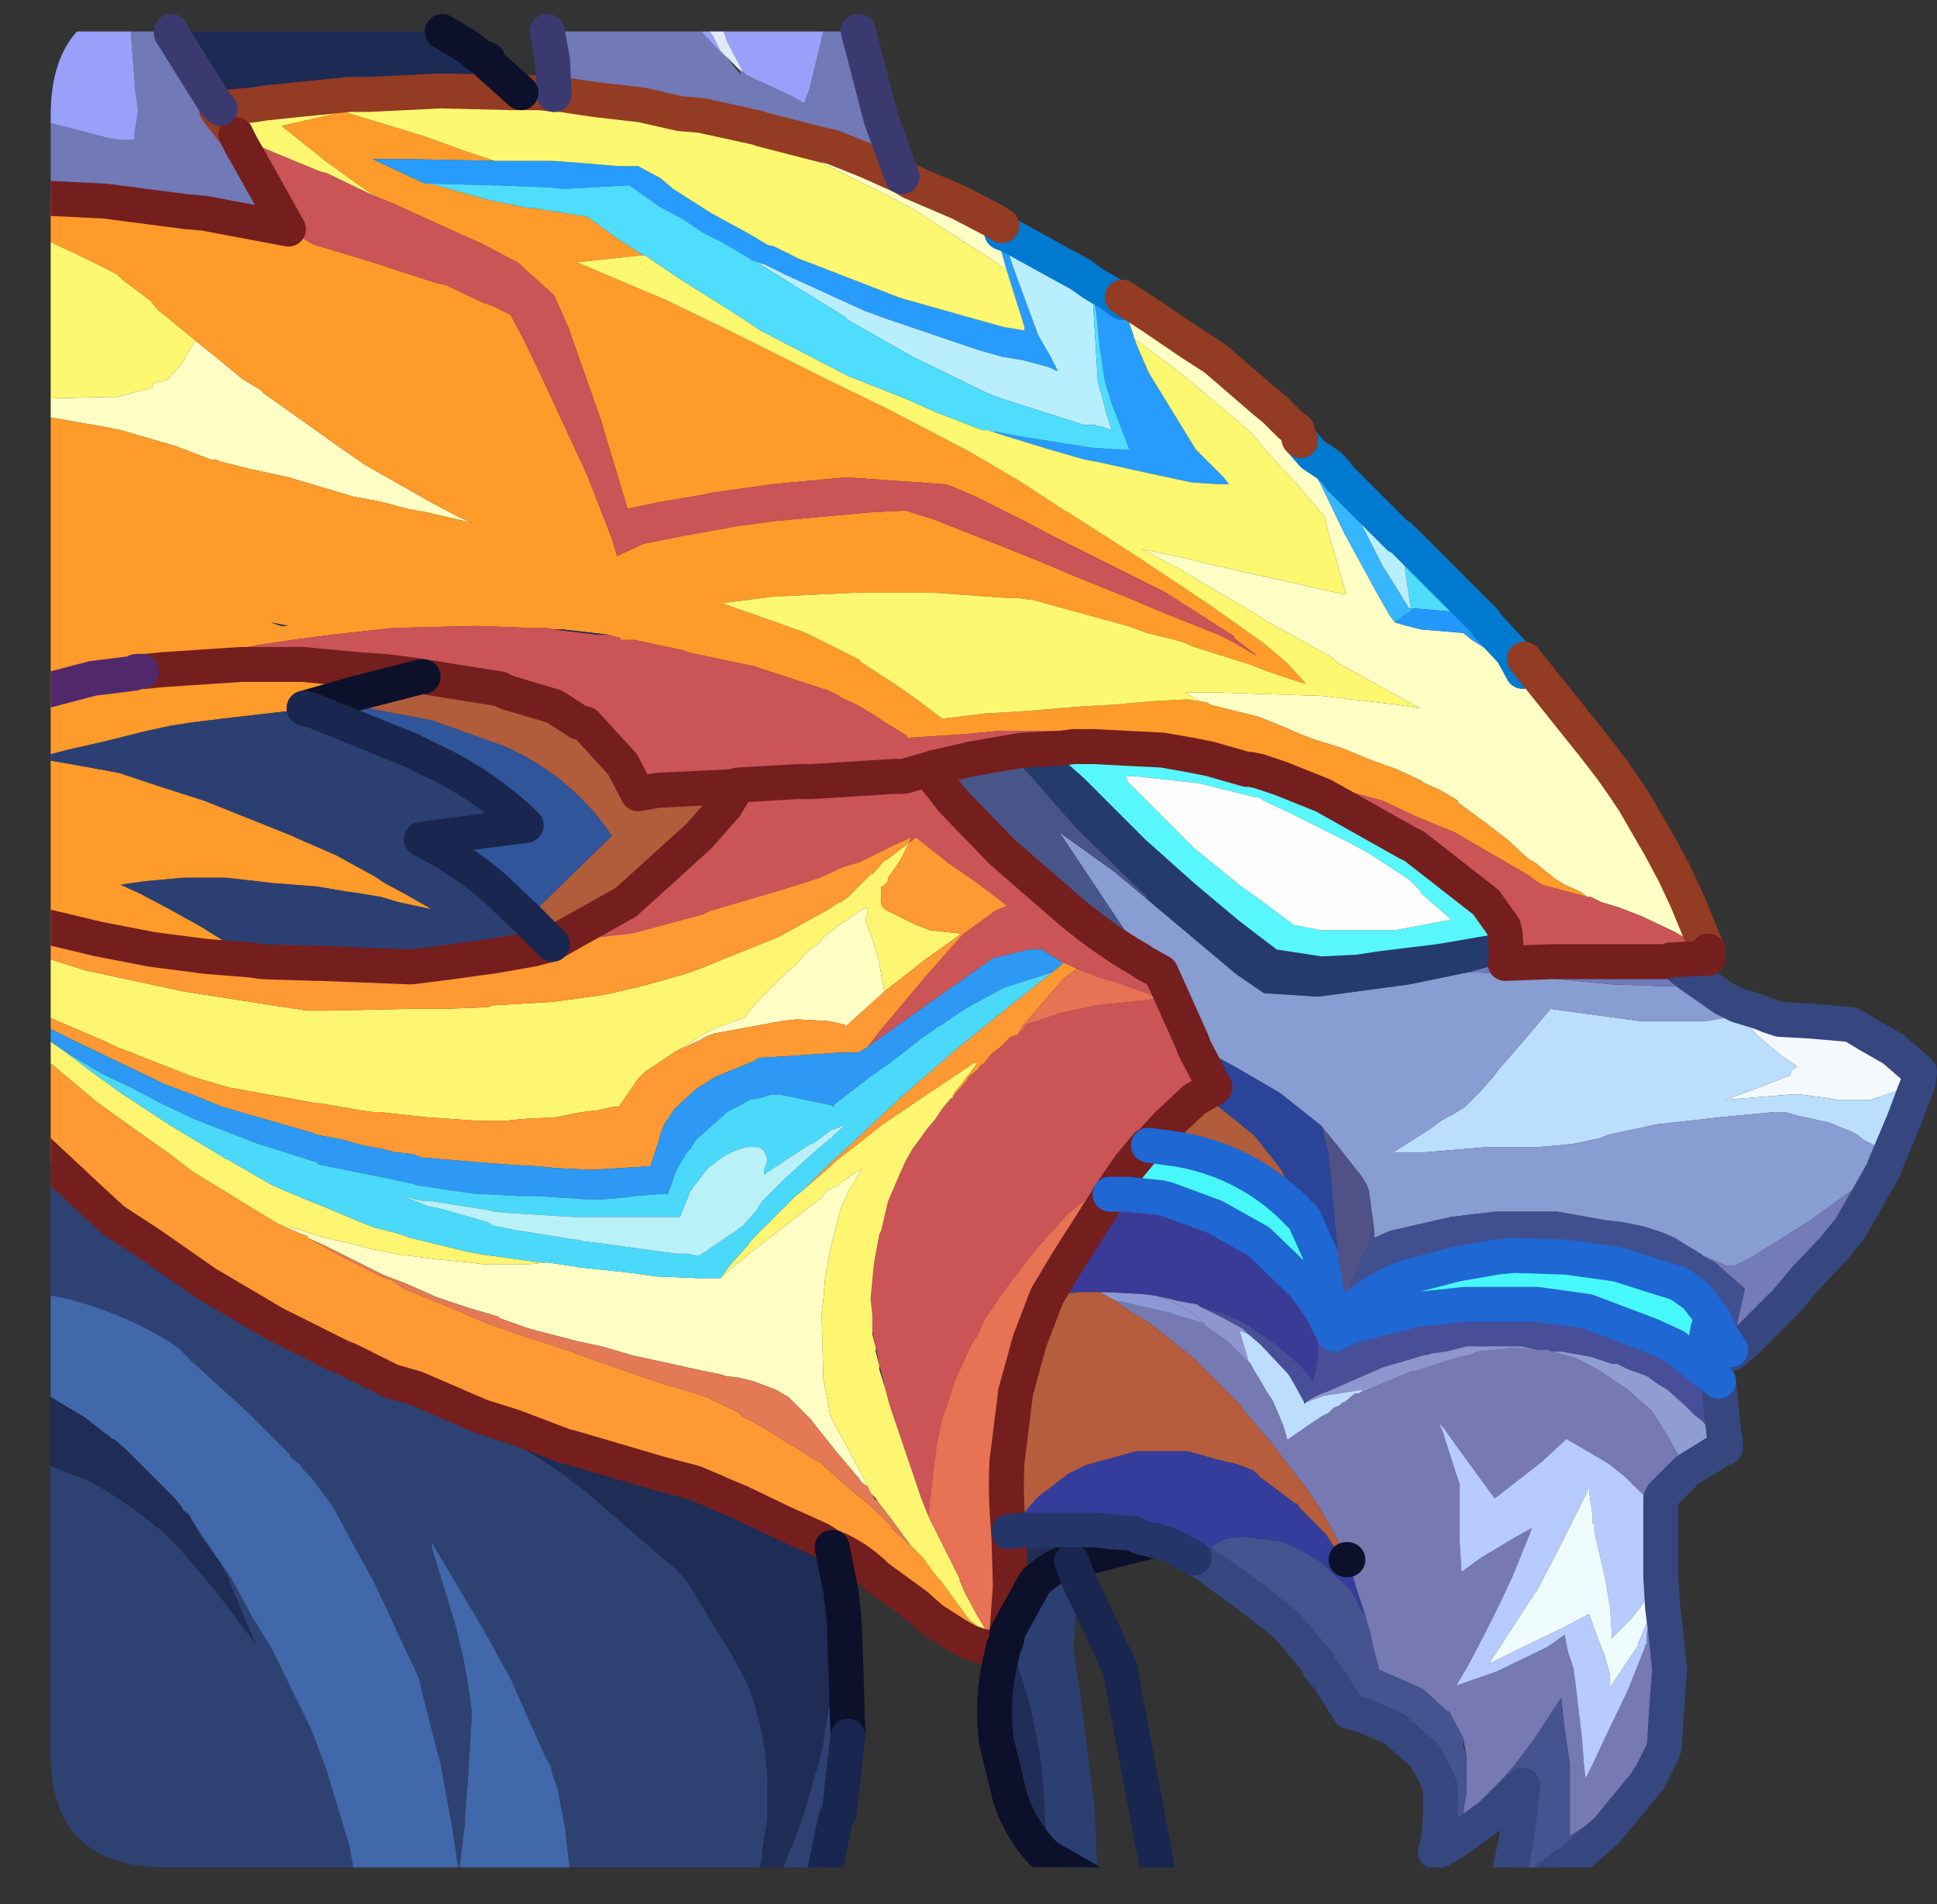 <?xml version="1.0" encoding="UTF-8" standalone="no"?>
<svg xmlns:ffdec="https://www.free-decompiler.com/flash" xmlns:xlink="http://www.w3.org/1999/xlink" ffdec:objectType="frame" height="54.45px" width="55.4px" xmlns="http://www.w3.org/2000/svg">
  <rect width="100%" height="100%" fill="#333333" stroke="none"/>
  <g transform="matrix(1.0, 0.0, 0.0, 1.0, 1.45, 0.0)">
    <clipPath id="clipPath0" transform="matrix(1.0, 0.0, 0.0, 1.0, 0.0, 0.0)">
      <path d="M50.5 0.0 Q53.95 0.0 53.95 3.3 L53.95 50.15 Q53.95 53.4 50.5 53.4 L3.3 53.4 Q0.0 53.4 0.0 50.15 L0.0 3.3 Q0.0 0.0 3.3 0.0 L50.5 0.0" fill="#000000" fill-rule="evenodd" stroke="none"/>
    </clipPath>
    <g clip-path="url(#clipPath0)">
      <use ffdec:characterId="2" height="54.05" transform="matrix(1.0, 0.0, 0.0, 1.0, -1.45, 0.4)" width="55.4" xlink:href="#shape1"/>
    </g>
    <use ffdec:characterId="3" height="53.4" transform="matrix(1.0, 0.0, 0.0, 1.0, 0.0, 0.0)" width="53.95" xlink:href="#shape2"/>
  </g>
  <defs>
    <g id="shape1" transform="matrix(1.0, 0.0, 0.0, 1.0, 1.45, -0.4)">
      <path d="M38.6 15.35 L38.8 15.55 40.0 16.75 41.0 17.75 41.1 17.9 41.8 18.65 41.1 17.9 41.0 17.75 40.0 16.75 38.8 15.55 38.6 15.35 38.6 15.1 38.8 15.3 40.0 16.55 41.0 17.5 41.1 17.65 42.15 18.8 42.15 18.85 41.8 18.65 40.8 18.0 40.2 17.5 39.0 17.4 38.9 17.4 38.65 15.7 38.6 15.55 38.6 15.35" fill="#4edcfd" fill-rule="evenodd" stroke="none"/>
      <path d="M42.75 19.6 L43.35 20.35 44.15 21.35 44.65 22.0 45.0 22.5 45.3 22.95 46.05 24.25 46.45 25.0 46.8 25.75 47.4 27.2 46.45 26.65 45.5 26.2 44.85 25.95 44.35 25.8 44.05 25.65 43.95 25.65 43.75 25.5 43.3 25.3 43.05 25.15 42.55 24.75 42.5 24.7 42.25 24.55 41.65 24.0 41.0 23.5 40.25 22.95 40.25 22.9 39.75 22.6 39.3 22.4 39.15 22.3 38.5 22.0 37.8 21.75 36.95 21.4 36.15 21.15 35.75 21.0 35.3 20.8 34.55 20.5 33.75 20.3 33.15 20.15 33.1 20.1 32.85 20.05 32.45 19.8 33.3 19.8 36.35 19.9 38.5 20.15 39.15 20.25 36.8 18.95 36.65 18.8 34.75 17.75 34.2 17.4 33.0 16.7 32.25 16.25 31.2 15.7 32.4 15.95 33.0 16.1 34.55 16.45 35.25 16.6 36.55 16.9 37.05 17.0 36.45 14.9 36.45 14.8 35.65 13.85 34.95 13.1 34.35 12.4 34.25 12.3 32.35 10.7 31.15 9.8 31.0 9.7 30.65 8.65 30.65 8.5 31.5 9.05 32.6 9.8 33.3 10.25 34.75 11.5 35.0 11.7 35.45 12.15 35.7 12.55 35.75 12.65 35.8 12.8 35.8 12.85 35.95 13.15 36.35 13.9 37.0 15.25 37.9 16.9 38.3 17.6 38.45 17.8 38.8 17.9 39.2 18.0 40.4 18.1 40.65 18.3 42.1 19.2 42.25 19.3 42.75 19.6 M18.0 3.25 L18.6 3.3 20.2 3.65 20.35 3.7 21.7 4.05 22.1 4.15 22.35 4.2 23.35 4.6 24.35 5.05 24.6 5.2 26.0 5.8 27.05 6.35 27.1 6.85 27.35 7.75 27.1 7.55 26.25 7.0 24.7 6.0 23.95 5.6 22.55 4.9 21.9 4.6 20.2 4.0 20.1 3.9 18.7 3.45 18.0 3.25 M4.15 9.75 L4.65 10.15 5.5 10.85 6.0 11.15 6.1 11.25 8.35 12.85 9.0 13.3 10.5 14.15 10.85 14.35 11.7 14.8 12.05 14.95 10.75 14.65 10.2 14.55 9.45 14.35 8.65 14.2 6.8 13.65 5.65 13.4 4.85 13.2 4.75 13.15 4.6 13.15 3.55 12.75 2.0 12.3 1.5 12.2 -0.8 11.8 -0.95 11.8 -0.95 11.4 -0.4 11.4 1.65 11.35 1.75 11.35 1.9 11.35 2.45 11.2 2.85 11.1 2.9 11.1 Q2.9 10.95 3.0 10.95 L3.35 10.85 3.7 10.45 3.75 10.4 4.0 9.95 4.1 9.8 4.15 9.75 M17.9 30.05 L18.4 29.75 18.55 29.65 19.0 29.4 19.7 29.15 19.85 29.1 19.95 28.95 20.3 28.55 20.75 28.1 20.9 27.95 21.3 27.6 21.7 27.15 22.0 26.95 22.1 26.8 22.55 26.45 Q22.7 26.35 22.8 26.3 L22.9 26.2 23.0 26.15 23.2 26.0 23.35 25.95 23.35 26.15 23.3 26.3 23.4 26.6 23.5 26.85 23.55 27.0 23.7 27.55 23.8 28.15 23.85 28.35 22.85 29.25 22.75 29.35 22.7 29.3 22.25 29.2 21.35 29.15 20.9 29.2 19.0 29.55 Q18.8 29.6 18.55 29.75 L17.9 30.05 M23.45 42.7 L23.35 42.5 23.2 42.4 23.1 42.25 23.05 42.2 22.5 41.55 21.9 40.8 21.75 40.6 21.1 39.95 20.75 39.75 20.5 39.65 20.1 39.5 19.7 39.4 19.3 39.35 19.15 39.3 18.65 39.2 16.6 38.75 15.75 38.5 15.05 38.35 13.7 38.0 12.85 37.7 12.8 37.65 11.95 37.4 11.05 37.1 10.15 36.7 9.75 36.55 9.5 36.45 7.9 35.65 7.35 35.4 7.35 35.35 7.2 35.3 6.5 35.0 7.05 35.15 7.85 35.4 8.55 35.55 9.1 35.7 10.1 35.9 10.2 35.9 10.95 36.0 11.95 36.1 12.35 36.15 12.6 36.15 13.7 36.15 14.2 36.1 15.2 36.25 16.6 36.4 17.3 36.5 18.5 36.55 18.55 36.55 18.65 36.55 18.8 36.55 18.85 36.55 19.1 36.55 19.15 36.55 19.55 36.2 20.05 35.8 20.1 35.75 22.05 34.25 22.15 34.1 22.2 34.05 22.5 33.9 22.7 33.75 23.2 33.4 22.95 33.85 22.85 34.0 22.6 34.55 22.55 34.75 22.3 35.7 22.15 36.55 22.1 37.15 22.05 37.55 22.05 37.6 22.1 39.4 22.1 39.45 22.2 39.95 22.3 40.5 23.0 41.8 23.45 42.65 23.45 42.7" fill="#ffffc6" fill-rule="evenodd" stroke="none"/>
      <path d="M39.0 17.4 L40.2 17.5 40.8 18.0 41.8 18.65 42.15 18.85 42.75 19.6 42.25 19.3 42.1 19.2 41.8 18.65 42.1 19.2 40.65 18.3 40.4 18.1 39.2 18.0 38.8 17.9 38.45 17.8 38.7 17.6 39.0 17.4" fill="#2599fe" fill-rule="evenodd" stroke="none"/>
      <path d="M32.85 20.05 L33.1 20.1 33.15 20.15 33.75 20.3 34.55 20.5 35.3 20.8 35.75 21.0 36.15 21.15 36.95 21.4 37.8 21.75 38.5 22.0 39.15 22.3 39.3 22.4 39.75 22.6 40.25 22.9 40.25 22.95 41.0 23.5 41.65 24.0 42.25 24.55 42.5 24.7 42.55 24.75 43.05 25.15 43.3 25.3 43.75 25.5 43.95 25.65 42.65 25.3 42.35 25.1 42.3 25.05 40.15 23.8 39.9 23.7 39.05 23.35 38.1 22.9 35.9 22.3 35.2 22.15 34.55 22.0 34.3 22.0 34.2 22.0 33.15 21.7 32.7 21.45 31.3 21.05 30.0 21.0 28.85 20.9 28.65 20.9 27.1 20.9 26.6 20.95 26.05 21.0 24.5 21.1 24.5 21.05 24.1 20.8 23.85 20.65 23.55 20.45 23.05 20.15 22.6 19.95 22.55 19.9 22.25 19.75 20.1 19.05 18.2 18.65 18.1 18.6 16.7 18.3 16.55 18.3 16.3 18.3 16.3 18.25 15.95 18.15 14.65 18.0 14.4 18.0 14.15 17.95 13.85 17.95 13.55 17.95 12.15 17.9 10.1 17.95 9.85 17.95 8.05 18.15 6.9 18.3 5.9 18.45 3.95 18.85 3.2 19.05 2.7 19.2 2.6 19.2 2.7 19.2 3.2 19.15 5.45 19.0 6.65 19.0 7.2 19.0 8.8 19.15 9.55 19.2 10.35 19.3 10.6 19.35 8.65 19.85 7.25 20.25 7.4 20.3 6.65 20.35 5.35 20.5 4.1 20.65 3.45 20.75 2.75 20.9 1.55 21.2 0.45 21.45 -0.5 21.7 0.0 21.75 0.85 21.9 1.95 22.1 3.15 22.5 4.4 22.9 5.65 23.4 6.15 23.6 6.9 23.9 7.0 23.95 8.15 24.45 9.25 25.05 9.55 25.25 10.2 25.6 10.9 26.0 9.95 25.8 9.45 25.65 8.85 25.55 8.5 25.5 7.6 25.35 6.3 25.25 5.9 25.2 5.0 25.1 3.8 25.1 2.7 25.2 2.0 25.3 2.55 25.55 3.4 26.0 4.3 26.5 5.1 27.0 5.6 27.35 5.7 27.45 4.45 27.35 2.9 27.15 1.35 26.85 -0.95 26.3 -0.95 19.95 -0.95 11.8 -0.8 11.8 1.5 12.2 2.0 12.3 3.55 12.75 4.6 13.15 4.75 13.15 4.85 13.2 5.65 13.4 6.8 13.65 8.65 14.2 9.45 14.35 10.2 14.55 10.75 14.65 12.05 14.95 11.7 14.8 10.85 14.35 10.5 14.15 9.0 13.3 8.35 12.85 6.1 11.25 6.0 11.15 5.5 10.85 4.65 10.15 4.15 9.75 3.05 8.85 2.85 8.6 2.05 8.0 1.9 7.85 Q0.75 7.25 -0.4 6.75 L-0.95 6.55 -0.95 5.65 -0.5 5.65 1.55 5.75 3.85 6.05 4.4 6.1 6.0 6.4 6.8 6.55 7.0 6.7 7.45 6.95 7.55 7.0 9.05 7.45 11.05 8.1 11.3 8.15 12.35 8.65 12.65 8.75 13.15 9.0 13.55 9.75 14.1 10.9 15.35 13.6 16.05 15.4 16.2 15.9 16.95 15.55 17.95 15.35 19.6 15.05 20.7 14.9 23.45 14.65 24.45 14.6 25.25 14.85 27.15 15.6 28.4 16.1 29.1 16.4 30.95 17.15 31.65 17.45 33.4 18.15 33.8 18.35 34.4 18.7 34.5 18.75 33.85 18.25 33.85 18.2 31.9 16.95 31.5 16.75 29.3 15.65 28.7 15.35 27.85 14.9 26.45 14.2 25.75 13.9 25.6 13.85 22.75 13.65 20.6 13.85 18.85 14.1 18.65 14.15 17.45 14.35 16.5 14.55 15.85 12.4 15.75 12.05 14.8 9.35 14.4 8.45 13.35 7.5 13.15 7.4 12.3 6.95 11.95 6.8 9.75 5.8 9.25 5.6 8.75 5.25 7.85 4.6 6.6 3.6 8.35 3.2 8.4 3.2 10.7 3.9 11.8 4.3 12.7 4.6 10.25 4.55 9.2 4.55 10.7 5.25 10.85 5.25 12.45 5.7 13.65 5.95 13.8 5.95 15.35 6.2 16.25 6.85 16.95 7.3 16.45 7.35 15.05 7.5 16.7 8.2 17.65 8.6 17.95 8.75 19.5 9.5 22.2 10.85 23.95 11.7 26.25 12.9 27.7 13.75 29.0 14.6 29.1 14.65 31.05 15.9 32.1 16.6 33.15 17.3 34.0 17.9 34.7 18.4 35.35 18.95 35.9 19.55 35.7 19.5 34.8 19.2 34.3 19.0 33.65 18.8 32.7 18.5 32.35 18.35 31.35 18.1 30.8 17.9 29.15 17.45 28.25 17.2 28.05 17.15 28.0 17.15 27.65 17.1 27.35 17.1 25.25 16.95 24.85 16.95 24.1 16.95 23.0 16.95 20.95 17.05 20.75 17.05 19.2 17.25 21.05 17.9 21.6 18.1 23.1 18.85 23.2 18.95 24.05 19.5 24.7 19.95 25.5 20.55 26.75 20.4 27.65 20.35 29.5 20.2 30.4 20.15 31.5 20.05 32.5 20.0 32.85 20.05 M2.6 19.2 L2.45 19.2 2.4 19.25 1.2 19.4 -0.9 19.95 -0.95 19.95 -0.9 19.95 1.2 19.4 2.4 19.25 2.45 19.2 2.6 19.2 M6.6 17.9 L6.8 17.9 6.3 17.8 6.6 17.9 M-0.7 32.55 L-0.95 32.7 -0.95 32.35 -0.7 32.55" fill="#ff9c2a" fill-rule="evenodd" stroke="none"/>
      <path d="M49.15 29.05 L49.45 29.15 50.35 29.2 51.5 29.3 52.0 29.6 52.7 30.0 53.45 30.65 53.4 31.0 52.35 31.35 52.05 31.45 51.4 31.45 51.1 31.45 50.8 31.4 50.45 31.35 50.05 31.3 49.75 31.3 47.9 31.45 48.85 31.1 49.75 30.75 49.8 30.6 49.95 30.5 49.45 30.15 48.8 29.6 48.45 29.2 48.6 29.15 48.9 29.05 49.15 29.05" fill="#f5fafe" fill-rule="evenodd" stroke="none"/>
      <path d="M48.75 28.9 L48.9 28.95 49.15 29.05 48.9 29.05 48.6 29.15 48.45 29.2 48.8 29.6 49.45 30.15 49.95 30.5 49.8 30.6 49.75 30.75 48.85 31.1 47.9 31.45 49.75 31.3 50.05 31.3 50.45 31.35 50.8 31.4 51.1 31.45 51.4 31.45 52.05 31.45 52.35 31.35 53.4 31.0 53.3 31.25 53.0 32.05 52.45 33.35 52.45 33.4 52.2 33.6 51.9 33.85 52.15 32.75 51.85 32.6 Q51.65 32.4 51.35 32.3 L50.85 32.1 49.95 31.9 49.6 31.8 49.3 31.8 47.75 31.95 45.95 32.15 44.55 32.45 44.3 32.55 43.6 32.7 43.15 32.75 42.55 32.8 41.1 32.8 39.3 32.95 39.15 32.95 39.1 32.95 38.4 32.95 38.95 32.6 39.5 32.25 Q39.8 32.0 40.05 31.9 L40.45 31.65 40.9 31.2 41.25 30.8 41.4 30.6 42.05 29.85 42.9 28.85 44.0 29.0 45.45 29.2 47.35 29.2 48.45 29.0 48.75 28.9" fill="#bcdffd" fill-rule="evenodd" stroke="none"/>
      <path d="M47.85 28.55 L48.25 28.75 48.75 28.9 48.45 29.0 47.35 29.2 45.45 29.2 44.0 29.0 42.9 28.85 42.05 29.85 41.4 30.6 41.25 30.8 40.9 31.2 40.45 31.65 40.05 31.9 Q39.8 32.0 39.5 32.25 L38.95 32.6 38.4 32.95 39.1 32.95 39.15 32.95 39.3 32.95 41.1 32.8 42.55 32.8 43.15 32.75 43.6 32.7 44.3 32.55 44.55 32.45 45.95 32.15 47.75 31.95 49.3 31.8 49.6 31.8 49.95 31.9 50.85 32.1 51.35 32.3 Q51.65 32.4 51.85 32.6 L52.15 32.75 51.9 33.85 51.5 34.05 50.25 34.95 48.65 35.95 48.15 36.2 47.95 36.2 47.25 35.9 47.1 35.8 46.85 35.65 46.45 35.4 46.1 35.25 45.65 35.1 45.45 35.05 44.95 34.95 44.5 34.9 43.1 34.65 41.55 34.65 41.3 34.65 40.05 34.8 38.3 35.2 37.85 35.4 37.85 35.25 37.85 35.15 37.7 34.05 37.65 33.9 37.5 33.65 36.95 32.95 36.55 32.45 36.5 32.4 36.35 32.2 35.15 31.25 33.95 30.55 32.85 29.95 32.7 29.95 32.65 29.8 32.0 28.35 31.75 27.8 31.3 27.55 30.95 26.95 28.95 23.95 28.85 23.8 30.45 24.95 31.4 25.75 33.9 27.85 34.7 28.4 36.25 28.5 38.85 28.15 40.55 27.8 41.7 27.85 43.1 28.0 44.65 28.15 46.05 28.2 46.5 28.2 46.7 28.25 47.8 28.55 47.85 28.55" fill="#899ed3" fill-rule="evenodd" stroke="none"/>
      <path d="M52.45 33.4 L51.8 34.55 51.45 35.15 51.0 35.7 50.15 36.6 49.65 37.2 48.55 38.3 48.1 38.7 48.05 38.6 48.2 38.0 48.4 37.1 48.45 36.85 47.6 36.1 47.2 35.9 47.25 35.9 47.95 36.2 48.15 36.2 48.65 35.95 50.25 34.95 51.5 34.05 51.9 33.85 52.2 33.6 52.45 33.4" fill="#737cb7" fill-rule="evenodd" stroke="none"/>
      <path d="M46.35 27.45 L46.85 27.85 47.85 28.55 47.8 28.55 46.7 28.25 46.5 28.2 46.05 28.2 44.65 28.15 43.1 28.0 41.7 27.85 40.55 27.8 41.65 27.5 41.6 27.55 42.95 27.5 45.15 27.5 45.8 27.5 46.15 27.5 46.35 27.45" fill="#707bbb" fill-rule="evenodd" stroke="none"/>
      <path d="M47.4 27.2 L47.4 27.4 46.35 27.45 46.15 27.5 45.8 27.5 45.15 27.5 42.95 27.5 41.6 27.55 41.65 27.5 41.6 26.7 41.55 26.5 41.05 25.8 39.0 24.2 38.8 24.1 36.4 22.75 35.15 22.25 34.55 22.05 34.3 22.0 34.55 22.0 35.2 22.15 35.9 22.3 38.1 22.9 39.05 23.35 39.9 23.7 40.15 23.8 42.3 25.05 42.35 25.1 42.65 25.3 43.95 25.65 44.05 25.65 44.35 25.8 44.85 25.95 45.5 26.2 46.45 26.65 47.4 27.2 M28.85 21.4 L27.8 21.45 27.5 21.5 26.35 21.7 25.25 21.95 25.1 22.0 24.4 22.2 24.15 22.2 21.75 22.35 21.35 22.35 19.65 22.45 19.5 22.5 19.4 22.5 17.35 22.6 16.8 22.7 16.35 21.85 15.3 20.7 15.1 20.65 14.4 20.2 13.05 19.8 12.85 19.7 10.65 19.35 10.6 19.35 10.35 19.3 9.55 19.2 8.8 19.15 7.2 19.0 6.65 19.0 5.45 19.0 3.2 19.15 2.7 19.2 3.2 19.05 3.95 18.85 5.9 18.45 6.9 18.3 8.05 18.15 9.85 17.95 10.1 17.95 12.15 17.9 13.55 17.95 13.85 17.95 14.15 17.95 14.4 18.0 15.65 18.15 15.95 18.15 16.3 18.25 16.3 18.3 16.55 18.3 16.7 18.3 18.1 18.6 18.2 18.65 20.1 19.05 22.25 19.75 22.55 19.9 22.6 19.95 23.05 20.15 23.55 20.45 23.85 20.65 24.1 20.8 24.5 21.05 24.5 21.1 26.05 21.0 26.6 20.95 27.1 20.9 28.65 20.9 28.85 20.9 30.0 21.0 31.3 21.05 32.7 21.45 33.15 21.7 32.65 21.6 31.8 21.45 30.8 21.4 29.85 21.35 29.7 21.35 29.25 21.35 28.85 21.4 M9.25 5.6 L9.75 5.8 11.95 6.8 12.3 6.95 13.15 7.4 13.35 7.5 14.4 8.45 14.8 9.35 15.75 12.05 15.85 12.4 16.5 14.55 17.45 14.35 18.65 14.15 18.85 14.1 20.6 13.85 22.75 13.65 25.6 13.85 25.75 13.9 26.45 14.2 27.85 14.9 28.7 15.35 29.3 15.65 31.5 16.75 31.9 16.95 33.85 18.2 33.85 18.25 34.5 18.75 34.4 18.7 33.8 18.35 33.4 18.15 31.65 17.45 30.95 17.15 29.1 16.4 28.4 16.1 27.15 15.6 25.25 14.85 24.45 14.6 23.45 14.65 20.7 14.9 19.6 15.05 17.95 15.35 16.95 15.55 16.2 15.9 16.05 15.4 15.35 13.6 14.1 10.9 13.55 9.75 13.15 9.0 12.65 8.75 12.35 8.65 11.3 8.15 11.05 8.1 9.05 7.45 7.55 7.0 7.45 6.95 7.0 6.7 6.8 6.55 5.65 4.5 5.45 4.15 5.3 3.85 5.35 3.85 5.55 4.0 6.25 4.3 7.7 4.9 7.9 4.95 9.25 5.6" fill="#cc5457" fill-rule="evenodd" stroke="none"/>
      <path d="M41.65 27.5 L40.55 27.8 38.85 28.15 36.25 28.5 34.7 28.4 33.9 27.85 31.4 25.75 31.3 25.6 29.3 23.65 27.95 22.1 27.8 21.95 27.5 21.5 27.8 21.45 28.85 21.4 29.0 21.6 29.1 21.85 29.55 22.25 30.2 22.9 31.3 24.0 32.7 25.25 33.95 26.3 34.6 26.8 35.0 27.1 35.05 27.15 36.35 27.35 37.35 27.3 38.0 27.2 39.65 27.0 41.4 26.7 41.6 26.7 41.65 27.5" fill="#253b6d" fill-rule="evenodd" stroke="none"/>
      <path d="M41.6 26.7 L41.4 26.7 39.65 27.0 38.0 27.2 37.35 27.3 36.35 27.35 35.05 27.15 35.0 27.1 34.6 26.8 33.95 26.3 32.7 25.25 31.3 24.0 30.2 22.9 29.55 22.25 29.1 21.85 29.0 21.6 28.85 21.4 29.25 21.35 29.7 21.35 29.85 21.35 30.8 21.4 31.8 21.45 32.65 21.6 33.15 21.7 34.2 22.0 34.3 22.0 34.55 22.05 35.15 22.25 36.4 22.75 38.8 24.1 39.0 24.2 41.05 25.8 41.55 26.5 41.6 26.7 M30.75 22.2 L30.8 22.35 31.05 22.6 31.55 23.1 32.7 24.25 34.05 25.35 34.55 25.7 35.55 26.45 36.3 26.6 38.05 26.6 38.45 26.6 40.05 26.3 39.95 26.2 39.2 25.55 39.15 25.45 38.85 25.15 37.7 24.4 37.15 24.1 35.45 23.25 34.7 22.9 34.55 22.8 34.45 22.8 32.85 22.4 31.95 22.3 31.05 22.2 30.75 22.2" fill="#58f8ff" fill-rule="evenodd" stroke="none"/>
      <path d="M47.55 37.7 L47.4 38.0 47.35 38.3 47.3 38.45 47.3 39.2 46.45 38.5 45.8 38.2 43.95 37.5 42.5 37.3 42.4 37.3 42.0 37.3 41.85 37.3 40.45 37.3 39.05 37.45 37.65 37.8 37.25 37.9 36.7 38.15 36.65 38.05 36.35 37.45 36.1 37.1 35.85 36.75 34.55 35.5 33.3 34.8 31.95 34.3 31.75 34.25 30.8 34.15 30.3 34.15 30.85 33.35 31.35 32.75 31.4 32.75 32.15 32.85 Q34.05 33.15 35.45 34.45 L35.85 34.85 36.3 35.85 36.55 37.3 36.65 37.45 36.75 37.7 36.8 37.75 36.9 37.65 37.6 37.15 Q38.25 36.65 39.05 36.45 L40.2 36.15 41.35 35.95 41.85 35.9 43.35 35.95 44.8 36.15 45.9 36.5 46.55 36.7 47.05 37.05 47.55 37.7" fill="#47f9fb" fill-rule="evenodd" stroke="none"/>
      <path d="M48.05 38.6 L47.75 38.15 47.55 37.7 47.05 37.05 46.55 36.7 45.9 36.5 44.8 36.15 43.35 35.95 41.85 35.9 41.35 35.95 40.2 36.15 39.05 36.45 Q38.25 36.65 37.6 37.15 L36.9 37.65 36.8 37.75 36.85 37.55 36.85 37.5 36.95 37.25 37.65 35.65 37.85 35.15 37.85 35.25 37.85 35.4 38.3 35.2 40.05 34.8 41.3 34.65 41.55 34.65 43.1 34.65 44.5 34.9 44.95 34.95 45.45 35.05 45.65 35.1 46.1 35.25 46.45 35.4 46.85 35.65 47.1 35.8 47.2 35.9 47.6 36.1 48.45 36.85 48.4 37.1 48.2 38.0 48.05 38.6" fill="#404f90" fill-rule="evenodd" stroke="none"/>
      <path d="M47.3 39.2 L47.55 39.35 47.7 39.5 47.85 40.95 47.9 41.25 47.9 41.4 47.85 41.4 47.75 41.25 47.25 40.65 47.0 40.45 46.8 40.25 46.75 40.2 46.25 39.75 46.0 39.6 45.65 39.35 45.1 39.15 44.8 39.0 44.65 39.0 44.05 38.8 43.2 38.65 42.95 38.65 42.8 38.6 42.7 38.6 42.5 38.6 42.05 38.5 41.3 38.5 40.5 38.5 39.9 38.65 39.5 38.7 39.35 38.75 39.3 38.75 38.1 39.1 36.5 39.8 36.35 39.85 36.05 40.0 35.9 40.1 35.85 40.1 35.55 39.55 35.4 39.3 34.6 38.45 34.25 38.15 34.1 38.0 33.55 37.7 32.95 37.4 Q33.65 37.55 34.25 37.9 L35.05 38.45 35.75 39.05 36.1 39.5 36.2 39.05 36.25 38.7 36.1 37.3 36.1 37.1 36.35 37.45 36.65 38.05 36.7 38.15 37.25 37.9 37.65 37.8 39.05 37.45 40.45 37.3 41.85 37.3 42.0 37.3 42.4 37.3 42.5 37.3 43.95 37.5 45.8 38.2 46.45 38.5 47.3 39.2" fill="#484e98" fill-rule="evenodd" stroke="none"/>
      <path d="M47.85 41.4 L46.8 42.05 46.6 41.7 46.2 41.0 45.8 40.35 45.05 39.7 44.3 39.2 43.65 38.85 42.95 38.65 43.2 38.65 44.05 38.8 44.65 39.0 44.8 39.0 45.1 39.15 45.65 39.35 46.0 39.6 46.25 39.75 46.75 40.2 46.8 40.25 47.0 40.45 47.25 40.65 47.75 41.25 47.85 41.4" fill="#919ed3" fill-rule="evenodd" stroke="none"/>
      <path d="M46.8 42.05 L46.65 42.2 46.1 42.75 46.05 42.85 46.05 43.3 45.85 43.05 45.25 42.45 45.05 42.25 44.55 41.85 43.35 41.15 42.65 41.8 41.3 42.85 40.35 41.55 39.85 40.85 39.7 40.7 39.8 40.9 40.2 42.15 40.3 42.45 40.3 43.65 40.3 44.1 40.35 44.95 40.9 44.55 41.9 43.95 42.35 43.7 42.35 43.75 41.8 45.1 41.45 45.85 41.0 46.75 40.5 47.7 40.2 48.2 41.35 47.8 42.8 47.1 43.3 46.75 43.4 47.25 43.55 47.7 43.6 48.05 43.8 49.75 43.85 50.45 43.9 50.85 44.15 50.35 44.5 49.6 45.1 48.35 45.6 47.1 45.6 47.05 45.65 47.0 45.65 46.8 45.65 46.7 45.8 46.05 45.8 46.0 45.85 45.9 45.95 45.35 46.0 45.15 46.05 45.1 46.1 45.95 46.2 46.75 46.3 47.7 46.3 47.75 46.2 49.15 46.15 49.95 46.1 50.1 45.75 50.8 45.7 50.85 45.7 50.9 45.65 50.95 44.55 51.8 43.45 52.5 43.45 52.2 43.45 50.5 43.45 50.45 43.3 49.45 43.2 48.55 42.45 49.7 41.85 50.5 41.45 50.95 40.55 51.95 40.35 52.2 40.45 51.5 40.5 51.2 40.5 50.25 40.4 49.7 40.0 48.95 39.9 48.9 39.25 48.3 38.0 47.75 37.8 47.0 37.75 46.7 37.65 46.4 37.6 46.2 37.4 45.6 37.35 45.45 37.25 45.1 37.25 45.05 37.25 45.0 37.1 44.65 37.1 44.6 37.05 44.6 36.95 44.35 36.95 44.3 36.6 43.65 36.4 43.3 36.05 42.75 35.95 42.6 35.05 41.45 34.95 41.3 34.65 40.95 34.05 40.25 34.05 40.2 32.75 38.9 32.7 38.85 31.45 37.85 30.8 37.45 30.45 37.2 30.5 37.2 32.05 37.55 32.25 37.6 33.0 37.85 33.0 37.9 33.5 38.25 33.65 38.35 34.35 39.05 34.4 39.15 34.7 39.65 34.75 39.75 34.95 40.05 35.25 40.75 35.35 41.1 35.35 41.15 35.4 41.15 36.05 40.7 36.35 40.5 36.55 40.4 36.7 40.25 36.85 40.2 36.95 40.1 37.0 40.1 37.3 39.85 37.4 39.85 38.95 39.2 39.05 39.2 40.3 38.8 40.6 38.75 40.8 38.65 41.3 38.6 41.75 38.55 41.8 38.55 41.95 38.55 42.45 38.6 42.5 38.6 42.7 38.6 42.8 38.6 42.95 38.65 43.65 38.85 44.3 39.2 45.05 39.7 45.8 40.35 46.2 41.0 46.6 41.7 46.8 42.05" fill="#7779b4" fill-rule="evenodd" stroke="none"/>
      <path d="M46.05 43.3 L46.05 43.45 46.05 43.5 45.85 44.8 45.85 44.95 45.85 45.4 45.85 45.45 45.2 46.3 44.65 46.85 44.65 46.7 44.6 45.95 44.45 45.1 44.15 43.8 44.15 43.6 44.1 43.55 44.1 43.35 44.0 42.65 44.0 42.5 43.95 42.65 43.1 44.35 42.5 45.5 42.45 45.55 41.45 47.1 41.15 47.55 41.2 47.55 41.9 47.2 43.35 46.5 44.0 46.15 44.25 46.85 44.45 47.35 44.5 47.55 44.6 47.9 44.6 48.1 44.6 48.25 45.4 47.05 45.4 47.0 45.8 46.05 45.65 46.7 45.65 46.8 45.65 47.0 45.6 47.05 45.6 47.1 45.1 48.35 44.5 49.6 44.15 50.35 43.9 50.85 43.85 50.45 43.8 49.75 43.6 48.05 43.55 47.7 43.4 47.25 43.3 46.75 42.8 47.1 41.35 47.8 40.2 48.2 40.5 47.7 41.0 46.75 41.45 45.85 41.8 45.1 42.35 43.75 42.35 43.7 41.9 43.95 40.9 44.55 40.35 44.95 40.3 44.1 40.3 43.65 40.3 42.45 40.2 42.15 39.8 40.9 39.7 40.7 39.85 40.85 40.35 41.55 41.3 42.85 42.65 41.8 43.35 41.15 44.55 41.85 45.05 42.25 45.25 42.45 45.85 43.05 46.05 43.3" fill="#b8ccff" fill-rule="evenodd" stroke="none"/>
      <path d="M42.5 38.6 L42.45 38.6 41.95 38.55 41.8 38.55 41.75 38.55 41.3 38.6 40.8 38.65 40.6 38.75 40.3 38.8 39.05 39.2 38.95 39.2 37.4 39.85 37.55 39.75 37.45 39.75 36.5 39.9 36.45 39.9 35.9 40.1 36.05 40.0 36.35 39.85 36.5 39.8 38.1 39.1 39.3 38.75 39.35 38.75 39.5 38.7 39.9 38.65 40.5 38.5 41.3 38.5 42.05 38.5 42.5 38.6 M34.35 39.05 L33.65 38.35 33.5 38.25 33.0 37.9 33.0 37.85 Q32.6 37.45 32.0 37.2 L31.6 37.05 32.25 37.2 32.8 37.3 32.85 37.35 32.95 37.4 33.55 37.7 34.1 38.0 34.25 38.15 34.0 38.05 34.25 38.9 34.35 39.05" fill="#9096d0" fill-rule="evenodd" stroke="none"/>
      <path d="M45.8 46.05 L45.4 47.0 45.4 47.05 44.6 48.25 44.6 48.1 44.6 47.9 44.5 47.55 44.45 47.35 44.25 46.85 44.0 46.15 43.35 46.5 41.9 47.2 41.2 47.55 41.15 47.55 41.45 47.1 42.45 45.55 42.5 45.5 43.1 44.35 43.95 42.65 44.0 42.5 44.0 42.65 44.1 43.35 44.1 43.55 44.15 43.6 44.15 43.8 44.45 45.1 44.6 45.95 44.65 46.7 44.65 46.85 45.2 46.3 45.85 45.45 45.85 45.9 45.8 46.0 45.8 46.05" fill="#effdfe" fill-rule="evenodd" stroke="none"/>
      <path d="M45.65 50.95 L44.5 52.35 43.35 53.35 43.3 53.35 42.55 53.95 41.6 53.95 41.8 53.2 41.95 52.4 42.1 51.05 41.75 51.35 41.2 51.9 40.25 52.6 39.75 52.9 39.6 52.95 39.7 52.6 39.75 51.95 39.75 51.4 39.75 51.15 39.65 50.85 39.3 50.2 38.55 49.55 38.45 49.45 37.55 49.05 37.15 48.95 36.55 48.0 36.3 47.7 36.25 47.55 35.45 46.6 35.25 46.4 34.3 45.65 33.05 44.75 32.9 44.65 32.7 44.55 32.7 44.5 33.6 44.0 34.05 43.95 34.2 43.95 35.25 44.1 35.8 44.35 36.3 44.65 37.05 45.35 37.2 45.5 37.5 46.05 37.6 46.2 37.65 46.4 37.75 46.7 37.8 47.0 38.0 47.75 39.25 48.3 39.9 48.9 40.0 48.95 40.4 49.7 40.4 49.9 40.5 50.25 40.5 51.2 40.45 51.5 40.35 52.2 40.55 51.95 41.45 50.95 41.85 50.5 42.45 49.7 43.2 48.55 43.3 49.45 43.45 50.45 43.45 50.5 43.45 52.2 43.45 52.5 44.55 51.8 45.65 50.95" fill="#455392" fill-rule="evenodd" stroke="none"/>
      <path d="M30.65 8.5 L30.65 8.65 31.0 9.7 31.1 9.95 31.4 10.65 32.75 12.85 33.55 13.65 33.7 13.85 33.55 13.85 33.45 13.85 32.65 13.8 31.25 13.5 29.9 13.2 29.6 13.15 28.55 12.85 27.25 12.45 26.95 12.35 27.05 12.35 27.85 12.5 29.75 12.8 30.45 12.85 30.85 12.85 30.35 11.55 30.15 10.9 30.0 9.9 29.9 8.9 29.8 8.45 29.8 8.1 30.3 8.4 30.65 8.65 30.3 8.4 29.8 8.1 29.8 8.05 29.8 7.95 30.3 8.25 30.65 8.5 M27.35 7.75 L27.1 6.85 27.05 6.35 27.2 6.45 27.2 6.65 27.55 7.7 28.25 9.6 28.6 10.2 28.8 10.6 28.75 10.6 28.55 10.5 27.8 10.3 27.2 10.2 26.5 10.0 23.85 9.1 23.45 8.95 23.3 8.9 21.0 7.85 20.4 7.55 20.35 7.55 20.1 7.45 20.05 7.45 20.0 7.4 19.15 6.9 18.65 6.65 18.05 6.25 17.4 5.9 16.55 5.3 14.7 5.4 14.15 5.35 14.05 5.35 12.75 5.3 12.65 5.3 10.85 5.25 10.7 5.25 9.2 4.55 10.25 4.55 12.7 4.6 13.0 4.6 14.2 4.6 14.35 4.6 15.05 4.65 16.25 4.75 16.8 4.75 17.45 5.1 17.8 5.4 18.9 6.1 20.0 6.7 20.5 7.0 20.7 7.05 21.4 7.4 21.8 7.55 24.25 8.5 24.4 8.55 25.65 8.9 26.0 9.0 27.25 9.35 27.85 9.45 27.85 9.35 27.35 7.75" fill="#289dff" fill-rule="evenodd" stroke="none"/>
      <path d="M31.0 9.7 L31.15 9.8 32.35 10.7 34.25 12.3 34.35 12.4 34.95 13.1 35.65 13.85 36.45 14.8 36.45 14.9 37.05 17.0 36.55 16.9 35.25 16.6 34.55 16.45 33.0 16.1 32.4 15.95 31.2 15.7 32.25 16.25 33.0 16.7 34.2 17.4 34.75 17.75 36.65 18.8 36.8 18.95 39.15 20.25 38.5 20.15 36.35 19.9 33.3 19.8 32.45 19.8 32.85 20.05 32.5 20.0 31.5 20.05 30.4 20.15 29.5 20.2 27.65 20.35 26.75 20.4 25.5 20.55 24.7 19.95 24.05 19.5 23.2 18.95 23.1 18.85 21.6 18.1 21.05 17.9 19.2 17.25 20.75 17.05 20.95 17.05 23.0 16.95 24.1 16.95 24.85 16.95 25.25 16.95 27.35 17.1 27.65 17.1 28.0 17.15 28.05 17.15 28.25 17.2 29.15 17.45 30.8 17.9 31.35 18.1 32.35 18.35 32.7 18.5 33.65 18.8 34.3 19.0 34.8 19.2 35.7 19.5 35.9 19.55 35.35 18.95 34.7 18.4 34.0 17.9 33.15 17.3 32.1 16.6 31.05 15.9 29.1 14.65 29.0 14.6 27.7 13.75 26.25 12.9 23.95 11.7 22.2 10.85 19.5 9.5 17.95 8.75 17.65 8.6 16.7 8.2 15.05 7.5 16.45 7.35 16.95 7.3 17.0 7.3 17.95 7.95 19.7 9.05 20.3 9.45 22.8 10.75 24.45 11.4 25.35 11.8 26.65 12.3 26.8 12.3 26.95 12.35 27.25 12.45 28.55 12.85 29.6 13.15 29.9 13.2 31.25 13.5 32.65 13.8 33.45 13.85 33.55 13.85 33.7 13.85 33.55 13.65 32.75 12.85 31.4 10.65 31.1 9.95 31.0 9.7 M14.4 2.7 L14.6 2.7 15.25 2.8 15.6 2.85 16.9 3.0 18.0 3.25 18.7 3.45 20.1 3.9 20.2 4.0 21.9 4.6 22.55 4.9 23.95 5.6 24.7 6.0 26.25 7.0 27.1 7.55 27.35 7.75 27.85 9.35 27.85 9.45 27.25 9.35 26.0 9.0 25.65 8.9 24.4 8.55 24.25 8.5 21.8 7.55 21.4 7.4 20.7 7.05 20.5 7.0 20.0 6.7 18.9 6.1 17.8 5.4 17.45 5.1 16.8 4.75 16.25 4.75 15.05 4.65 14.35 4.6 14.2 4.6 13.0 4.6 12.7 4.6 11.8 4.3 10.7 3.9 8.4 3.2 8.35 3.2 6.6 3.6 7.85 4.6 8.75 5.25 9.25 5.6 7.9 4.95 7.7 4.9 6.25 4.3 5.55 4.0 5.35 3.85 5.3 3.85 4.75 3.15 4.85 3.1 5.2 3.05 5.8 3.0 6.1 2.95 7.05 2.85 8.55 2.7 9.1 2.7 11.15 2.6 13.2 2.65 13.45 2.65 14.0 2.65 14.4 2.7 M-0.95 6.55 L-0.4 6.75 Q0.75 7.25 1.9 7.85 L2.05 8.0 2.85 8.6 3.05 8.85 4.15 9.75 4.1 9.8 4.0 9.95 3.75 10.4 3.7 10.45 3.35 10.85 3.0 10.95 Q2.9 10.95 2.9 11.1 L2.85 11.1 2.45 11.2 1.9 11.35 1.75 11.35 1.65 11.35 -0.4 11.4 -0.95 11.4 -0.95 6.55" fill="#fff971" fill-rule="evenodd" stroke="none"/>
      <path d="M19.8 2.05 L19.9 2.15 21.2 2.75 21.55 2.95 21.7 2.55 22.1 0.9 23.1 0.9 23.75 3.4 24.35 5.05 23.35 4.6 22.35 4.2 22.1 4.15 21.7 4.05 20.35 3.7 20.2 3.65 18.6 3.3 18.0 3.25 16.9 3.0 15.6 2.85 15.25 2.8 14.6 2.7 14.4 2.7 14.35 1.7 14.2 0.9 18.65 0.9 18.65 0.95 19.5 1.85 19.75 2.15 19.7 2.0 19.8 2.05 M5.3 3.85 L5.45 4.15 5.65 4.5 6.8 6.55 6.0 6.4 4.4 6.1 3.85 6.05 1.55 5.75 -0.5 5.65 -0.95 5.65 -0.95 3.2 -0.6 3.35 -0.5 3.4 0.9 3.75 1.65 3.95 1.95 4.0 2.0 4.0 2.25 4.0 2.4 4.0 2.4 3.75 2.45 3.5 2.5 3.15 2.4 2.45 2.4 2.3 2.35 1.7 2.3 1.05 2.3 0.9 3.45 0.9 3.45 0.95 4.7 2.95 4.85 3.1 4.75 3.15 5.3 3.85" fill="#7179b7" fill-rule="evenodd" stroke="none"/>
      <path d="M22.1 0.9 L21.7 2.55 21.55 2.95 21.2 2.75 19.9 2.15 19.8 2.05 19.35 1.2 19.25 0.9 22.1 0.9 M19.5 1.85 L18.65 0.95 18.65 0.9 18.85 0.9 18.95 1.05 19.15 1.45 19.3 1.6 19.5 1.85 M2.3 0.9 L2.3 1.05 2.35 1.7 2.4 2.3 2.4 2.45 2.5 3.15 2.45 3.5 2.4 3.75 2.4 4.0 2.25 4.0 2.0 4.0 1.95 4.0 1.65 3.95 0.9 3.75 -0.5 3.4 -0.6 3.35 -0.95 3.2 -0.95 0.9 2.3 0.9" fill="#9aa1fb" fill-rule="evenodd" stroke="none"/>
      <path d="M38.6 15.35 L38.6 15.55 38.65 15.7 38.9 17.4 38.85 17.4 38.2 16.35 38.1 16.2 36.9 13.85 36.75 13.5 36.85 13.65 38.55 15.35 38.6 15.35 38.55 15.35 36.85 13.65 36.75 13.5 36.5 13.05 36.85 13.45 38.55 15.05 38.6 15.1 38.6 15.35 M20.1 7.45 L20.35 7.55 20.4 7.55 21.0 7.85 23.3 8.9 23.45 8.95 23.85 9.1 26.5 10.0 27.2 10.2 27.8 10.3 28.55 10.5 28.75 10.6 28.8 10.6 28.6 10.2 28.25 9.6 27.55 7.7 27.2 6.65 27.2 6.45 27.45 6.6 28.9 7.4 29.45 7.7 29.8 7.95 29.8 8.05 29.8 8.1 29.8 8.45 29.95 10.9 30.2 11.85 30.35 12.3 30.05 12.2 30.0 12.2 29.85 12.15 29.55 12.15 27.2 11.4 26.8 11.25 24.65 10.2 22.8 9.15 22.7 9.05 21.4 8.25 20.35 7.6 20.1 7.45 M27.2 6.65 L27.45 6.75 28.9 7.55 29.45 7.85 29.8 8.1 29.45 7.85 28.9 7.55 27.45 6.75 27.2 6.65" fill="#b9efff" fill-rule="evenodd" stroke="none"/>
      <path d="M26.95 12.35 L26.8 12.3 26.65 12.3 25.35 11.8 24.45 11.4 22.8 10.75 20.3 9.45 19.7 9.05 17.95 7.95 17.0 7.3 16.95 7.3 16.25 6.85 15.35 6.2 13.8 5.95 13.65 5.95 12.45 5.7 10.85 5.25 12.65 5.3 12.75 5.3 14.05 5.35 14.15 5.35 14.7 5.4 16.55 5.3 17.4 5.9 18.05 6.25 18.65 6.65 19.15 6.9 20.0 7.4 20.05 7.45 20.1 7.45 20.35 7.6 21.4 8.25 22.7 9.05 22.8 9.15 24.65 10.2 26.8 11.25 27.2 11.4 29.55 12.15 29.85 12.15 30.0 12.2 30.05 12.2 30.35 12.3 30.2 11.85 29.95 10.9 29.8 8.45 29.9 8.9 30.0 9.9 30.15 10.9 30.35 11.55 30.85 12.85 30.45 12.85 29.75 12.8 27.85 12.5 27.05 12.35 26.95 12.35" fill="#4edeff" fill-rule="evenodd" stroke="none"/>
      <path d="M31.4 32.75 L31.35 32.75 30.85 33.35 30.45 33.65 29.55 34.35 29.1 34.7 28.2 35.7 27.35 36.8 26.7 37.75 26.5 38.2 26.35 38.4 26.15 38.85 25.85 39.5 25.7 40.0 25.5 40.55 25.35 41.25 25.25 42.0 25.1 43.35 24.9 42.85 24.0 40.2 23.85 39.65 23.7 39.05 23.6 38.55 23.5 38.05 23.5 37.65 23.5 37.6 23.45 37.15 23.5 36.6 23.55 36.1 23.7 35.3 23.75 35.2 23.95 34.35 24.25 33.65 24.45 33.2 24.65 32.85 24.8 32.65 25.05 32.3 25.3 32.0 25.5 31.7 25.75 31.4 25.8 31.4 25.8 31.35 25.85 31.3 26.2 30.9 26.25 30.8 26.55 30.55 26.55 30.5 26.7 30.4 26.85 30.2 26.95 30.1 27.15 29.95 27.45 29.65 27.6 29.6 27.65 29.6 27.85 29.4 27.9 29.3 28.95 28.95 29.9 28.75 30.35 28.7 30.85 28.65 31.7 28.55 31.35 28.4 30.5 28.1 30.0 27.95 29.35 27.7 28.9 27.5 28.65 27.35 28.35 27.15 28.0 27.15 26.95 27.4 25.6 28.35 23.35 29.95 23.7 29.5 25.0 27.95 26.1 26.7 26.6 26.35 27.0 26.05 27.35 25.9 26.5 25.25 25.7 24.7 24.75 23.95 24.55 24.1 24.6 23.95 23.95 24.25 23.45 24.5 23.25 24.6 23.15 24.65 22.65 24.8 22.0 25.1 20.9 25.45 18.85 26.05 18.65 26.15 16.6 26.7 16.55 26.7 14.4 26.95 16.45 25.8 16.95 25.35 18.55 23.9 19.25 23.1 19.3 23.05 19.6 22.55 19.65 22.45 21.35 22.35 21.75 22.35 24.15 22.2 24.4 22.2 25.1 22.0 25.25 22.2 25.8 22.9 27.2 24.35 29.1 26.0 Q30.1 26.85 31.15 27.45 L31.3 27.55 31.75 27.8 32.0 28.35 32.65 29.8 32.7 29.95 33.3 31.1 32.95 31.3 32.7 31.45 31.95 32.15 31.4 32.75" fill="#cc5456" fill-rule="evenodd" stroke="none"/>
      <path d="M27.5 21.5 L27.8 21.95 27.95 22.1 29.3 23.65 31.3 25.6 31.4 25.75 30.45 24.95 28.85 23.8 28.95 23.95 30.95 26.95 31.3 27.55 31.15 27.45 Q30.1 26.85 29.1 26.0 L27.2 24.35 25.8 22.9 25.25 22.2 25.1 22.0 25.25 21.95 26.35 21.7 27.5 21.5" fill="#48558a" fill-rule="evenodd" stroke="none"/>
      <path d="M25.8 31.35 L25.8 31.4 25.75 31.4 25.5 31.7 25.3 32.0 25.05 32.3 24.8 32.65 24.65 32.85 24.45 33.2 24.25 33.65 23.95 34.35 23.75 35.2 23.7 35.3 23.55 36.1 23.5 36.6 23.45 37.15 23.5 37.6 23.5 37.65 23.5 38.05 23.5 38.15 23.6 38.55 23.6 38.65 23.7 39.05 23.7 39.15 23.85 39.65 24.0 40.2 24.9 42.85 25.1 43.35 26.0 45.15 26.0 45.2 26.15 45.55 26.5 46.2 27.05 47.1 26.95 47.1 26.5 46.5 26.25 46.3 26.0 45.95 25.45 45.2 25.35 45.1 25.05 44.7 24.95 44.55 24.6 44.2 24.45 44.0 24.05 43.45 23.7 43.0 23.6 42.85 23.5 42.75 23.45 42.7 23.45 42.65 23.0 41.8 22.3 40.5 22.2 39.95 22.1 39.45 22.1 39.4 22.05 37.6 22.05 37.55 22.1 37.15 22.15 36.55 22.3 35.7 22.55 34.75 22.6 34.55 22.85 34.0 22.95 33.85 23.2 33.4 22.7 33.75 22.5 33.9 22.2 34.05 22.15 34.1 22.05 34.25 20.1 35.75 20.05 35.8 19.55 36.2 19.15 36.55 19.45 36.15 19.9 35.65 20.1 35.4 21.3 34.2 21.5 34.05 21.55 34.0 22.25 33.4 22.35 33.3 22.4 33.25 23.8 32.15 25.2 31.2 26.4 30.4 26.5 30.4 26.4 30.55 25.85 31.25 25.8 31.35 M-0.95 27.15 L-0.9 27.15 1.0 27.75 3.8 28.35 6.35 28.75 7.35 28.9 7.4 28.9 7.65 28.9 7.9 28.9 10.2 28.85 11.25 28.85 12.5 28.8 12.65 28.75 14.35 28.65 15.8 28.45 16.25 28.35 16.9 28.2 18.15 27.85 18.7 27.65 19.3 27.4 20.8 26.8 22.25 26.0 22.55 25.8 22.6 25.8 22.8 25.65 23.15 25.3 23.35 25.1 23.45 25.0 23.5 25.0 23.85 24.6 23.9 24.6 24.15 24.4 24.55 24.1 24.3 24.6 23.95 25.1 23.95 25.2 23.8 25.35 23.75 25.35 23.75 25.65 Q23.7 25.95 23.95 26.05 L24.75 26.45 25.15 26.6 26.05 26.7 25.0 27.45 23.85 28.35 23.8 28.15 23.7 27.55 23.55 27.0 23.5 26.85 23.4 26.6 23.3 26.3 23.35 26.15 23.35 25.95 23.2 26.0 23.0 26.15 22.9 26.2 22.8 26.3 Q22.7 26.35 22.55 26.45 L22.1 26.8 22.0 26.95 21.7 27.15 21.3 27.6 20.9 27.95 20.75 28.1 20.3 28.55 19.95 28.95 19.85 29.1 19.7 29.15 19.0 29.4 18.55 29.65 18.4 29.75 17.9 30.05 17.0 30.65 16.8 30.85 16.25 31.65 16.1 31.65 15.65 31.75 15.2 31.8 14.95 31.85 14.45 31.95 13.5 32.0 13.0 32.05 12.35 32.05 12.2 32.05 10.75 31.95 9.4 31.8 9.2 31.8 8.85 31.75 7.7 31.55 7.6 31.55 6.5 31.35 5.1 31.1 4.25 30.85 3.95 30.75 2.3 30.1 1.9 29.95 1.6 29.8 -0.5 28.9 -0.95 28.7 -0.95 27.15 M-0.75 29.25 L-0.55 29.4 0.45 30.1 1.1 30.6 2.0 31.25 3.45 32.2 4.95 33.1 5.0 33.15 5.05 33.15 6.35 33.9 7.3 34.3 7.8 34.5 8.75 34.9 9.25 35.1 9.85 35.25 10.3 35.4 11.95 35.8 12.5 35.9 12.55 35.9 14.0 36.1 14.2 36.1 13.7 36.15 12.6 36.15 12.35 36.15 11.95 36.1 10.95 36.0 10.2 35.9 10.1 35.9 9.1 35.7 8.55 35.55 7.85 35.4 7.05 35.15 6.5 35.0 4.95 34.05 4.05 33.5 3.4 33.0 1.85 31.9 1.3 31.5 -0.25 30.2 -0.95 29.55 -0.95 29.15 -0.75 29.25" fill="#fff671" fill-rule="evenodd" stroke="none"/>
      <path d="M14.4 26.95 L16.55 26.7 16.6 26.7 18.65 26.15 18.85 26.05 20.9 25.45 22.0 25.1 22.65 24.8 23.15 24.65 23.25 24.6 23.45 24.5 23.95 24.25 24.6 23.95 24.55 24.1 24.75 23.95 25.7 24.7 26.5 25.25 27.35 25.9 27.0 26.05 26.6 26.35 26.1 26.7 25.0 27.95 23.7 29.5 23.35 29.95 23.1 30.1 23.05 30.1 22.7 30.1 22.55 30.1 21.1 30.2 20.25 30.25 20.1 30.35 19.0 30.8 18.45 31.15 17.85 31.7 17.55 32.15 17.45 32.4 17.4 32.6 17.15 33.35 15.5 33.45 15.35 33.45 14.4 33.4 13.9 33.35 13.05 33.3 12.4 33.25 10.6 33.1 10.35 33.0 9.85 32.95 9.45 32.85 8.9 32.75 8.4 32.6 7.6 32.45 7.5 32.4 4.9 31.65 4.05 31.3 3.25 31.0 3.15 30.95 0.65 29.75 -0.95 28.95 -0.95 28.7 -0.5 28.9 1.6 29.8 1.9 29.95 2.3 30.1 3.95 30.75 4.25 30.85 5.1 31.1 6.5 31.35 7.6 31.55 7.7 31.55 8.85 31.75 9.2 31.8 9.4 31.8 10.75 31.95 12.2 32.05 12.35 32.05 13.0 32.05 13.5 32.0 14.45 31.95 14.95 31.85 15.2 31.8 15.65 31.75 16.1 31.65 16.25 31.65 16.8 30.85 17.0 30.65 17.9 30.05 18.55 29.75 Q18.8 29.6 19.0 29.55 L20.9 29.2 21.35 29.15 22.25 29.2 22.7 29.3 22.75 29.35 22.85 29.25 23.85 28.35 25.0 27.45 26.05 26.7 25.15 26.6 24.75 26.45 23.95 26.05 Q23.7 25.95 23.75 25.65 L23.75 25.35 23.8 25.35 23.95 25.2 23.95 25.1 24.3 24.6 24.55 24.1 24.15 24.4 23.9 24.6 23.85 24.6 23.5 25.0 23.45 25.0 23.35 25.1 23.15 25.3 22.8 25.65 22.6 25.8 22.55 25.8 22.25 26.0 20.8 26.8 19.3 27.4 18.7 27.65 18.15 27.85 16.9 28.2 16.25 28.35 15.8 28.45 14.35 28.65 12.65 28.75 12.5 28.8 11.25 28.85 10.2 28.85 7.9 28.9 7.65 28.9 7.4 28.9 7.35 28.9 6.35 28.75 3.8 28.35 1.0 27.75 -0.9 27.15 -0.95 27.15 -0.95 26.3 1.35 26.85 2.9 27.15 4.45 27.35 5.7 27.45 6.05 27.5 7.6 27.55 7.75 27.55 10.3 27.65 10.7 27.6 11.5 27.5 12.2 27.4 12.6 27.35 13.75 27.15 14.35 27.0 14.4 26.95 M28.9 27.5 L29.35 27.7 28.95 28.0 27.75 29.4 27.65 29.6 27.6 29.6 27.45 29.65 27.15 29.95 26.95 30.1 26.85 30.2 26.7 30.4 26.55 30.5 26.55 30.55 26.25 30.8 26.2 30.9 25.85 31.3 25.8 31.35 25.85 31.25 26.4 30.55 26.5 30.4 26.4 30.4 25.2 31.2 23.8 32.15 22.4 33.25 22.35 33.3 22.25 33.4 21.55 34.0 22.25 33.3 22.3 33.25 22.8 32.8 24.35 31.35 25.5 30.35 25.9 30.0 27.7 28.55 28.65 27.8 28.95 27.55 28.9 27.5 M6.5 35.0 L7.2 35.3 7.35 35.35 7.35 35.4 7.9 35.7 8.45 36.0 9.55 36.55 9.75 36.6 10.1 36.85 11.45 37.4 12.5 37.85 12.8 37.95 13.5 38.2 14.9 38.65 15.0 38.7 15.85 39.0 17.6 39.6 17.8 39.65 18.3 39.8 18.75 39.95 18.8 39.95 18.85 40.0 19.7 40.4 19.75 40.5 Q20.4 40.8 21.05 41.25 L21.4 41.45 21.85 41.75 22.0 41.8 22.1 41.9 22.65 42.4 23.25 42.9 23.6 43.2 24.0 43.6 24.1 43.75 24.6 44.2 24.95 44.55 25.05 44.7 25.35 45.1 25.45 45.2 26.0 45.95 26.25 46.3 26.5 46.5 26.95 47.1 26.7 47.1 26.25 46.95 25.9 46.75 25.2 46.3 24.75 45.9 23.65 45.1 Q23.1 44.55 22.4 44.25 L22.35 44.25 22.05 44.05 21.95 44.0 20.95 43.55 19.7 42.95 19.1 42.7 19.0 42.65 18.4 42.4 17.45 42.15 14.9 41.4 14.7 41.35 13.25 40.8 12.3 40.5 10.45 39.7 9.75 39.5 8.55 38.9 8.3 38.8 6.4 37.85 4.45 36.7 2.8 35.55 1.8 34.9 1.2 34.35 -0.3 32.95 -0.7 32.55 -0.95 32.35 -0.95 29.55 -0.25 30.2 1.3 31.5 1.85 31.9 3.4 33.0 4.05 33.5 4.95 34.05 6.5 35.0" fill="#ff9a33" fill-rule="evenodd" stroke="none"/>
      <path d="M38.9 17.4 L39.0 17.4 38.7 17.6 38.45 17.8 38.3 17.6 37.9 16.9 37.0 15.25 36.35 13.9 35.95 13.15 35.8 12.85 35.8 12.8 35.75 12.65 35.75 12.6 35.65 12.3 36.1 12.75 36.5 13.05 36.75 13.5 36.9 13.85 38.1 16.2 38.2 16.35 38.85 17.4 38.9 17.4 M35.75 12.6 L36.1 13.0 36.55 13.3 36.75 13.5 36.55 13.3 36.1 13.0 35.75 12.6" fill="#36b7ff" fill-rule="evenodd" stroke="none"/>
      <path d="M30.75 22.2 L31.05 22.2 31.95 22.3 32.85 22.4 34.45 22.8 34.55 22.8 34.7 22.9 35.45 23.25 37.15 24.1 37.7 24.4 38.85 25.15 39.15 25.45 39.2 25.55 39.95 26.2 40.05 26.3 38.45 26.6 38.05 26.6 36.3 26.6 35.55 26.45 34.55 25.7 34.05 25.35 32.7 24.25 31.55 23.1 31.05 22.6 30.8 22.35 30.75 22.2" fill="#fffeff" fill-rule="evenodd" stroke="none"/>
      <path d="M19.8 2.05 L19.7 2.0 19.55 1.85 19.3 1.6 19.15 1.45 18.95 1.05 18.85 0.9 19.25 0.9 19.35 1.2 19.8 2.05" fill="#e2eaf7" fill-rule="evenodd" stroke="none"/>
      <path d="M14.4 18.0 L14.65 18.0 15.95 18.15 15.65 18.15 14.4 18.0 M13.45 2.65 L13.2 2.65 11.15 2.6 9.1 2.7 8.55 2.7 7.05 2.85 6.1 2.95 5.8 3.0 5.2 3.05 4.85 3.1 4.7 2.95 3.45 0.95 3.45 0.9 11.2 0.9 11.95 1.35 12.25 1.6 12.5 1.7 12.5 1.8 13.45 2.65 M6.6 17.9 L6.3 17.8 6.8 17.9 6.6 17.9 M-0.95 29.1 L-0.75 29.25 -0.95 29.15 -0.95 29.1" fill="#1c2a54" fill-rule="evenodd" stroke="none"/>
      <path d="M29.2 44.65 L29.45 45.3 29.3 46.4 29.25 47.1 29.5 48.85 29.85 51.65 29.95 53.95 29.9 53.9 28.5 53.1 28.4 51.15 Q28.25 49.4 27.7 47.75 L27.35 46.75 27.35 46.7 28.15 45.25 Q28.55 44.85 29.1 44.65 L29.2 44.65 M5.7 27.45 L5.6 27.35 5.1 27.0 4.3 26.5 3.4 26.0 2.55 25.55 2.0 25.3 2.7 25.2 3.8 25.1 5.0 25.1 5.9 25.2 6.3 25.25 7.6 25.35 8.5 25.5 8.85 25.55 9.45 25.65 9.95 25.8 10.9 26.0 10.2 25.6 9.55 25.25 9.25 25.05 8.15 24.45 7.0 23.95 6.9 23.9 6.15 23.6 5.65 23.4 4.4 22.9 3.15 22.5 1.95 22.1 0.85 21.9 0.0 21.75 -0.5 21.7 0.45 21.45 1.55 21.2 2.75 20.9 3.45 20.75 4.1 20.65 5.35 20.5 6.65 20.35 7.4 20.3 7.45 20.3 10.3 21.45 10.8 21.7 Q12.35 22.4 13.6 23.6 L10.6 24.0 Q11.7 24.55 12.65 25.35 L13.65 26.3 14.35 27.0 13.75 27.15 12.6 27.35 12.2 27.4 11.5 27.5 10.7 27.6 10.3 27.65 7.75 27.55 7.6 27.55 6.05 27.5 5.7 27.45 M4.75 44.55 L4.3 43.95 4.0 43.4 4.35 43.95 4.5 44.15 4.75 44.55 M2.4 41.7 L2.3 41.6 2.4 41.7" fill="#2c3f72" fill-rule="evenodd" stroke="none"/>
      <path d="M35.85 34.85 L35.45 34.45 Q34.05 33.15 32.15 32.85 L31.4 32.75 31.95 32.15 32.7 31.45 32.95 31.3 33.35 31.6 34.4 32.45 34.45 32.5 35.2 33.45 35.75 34.5 35.85 34.85 M19.6 22.55 L19.3 23.05 19.25 23.1 18.55 23.9 16.95 25.35 16.45 25.8 14.4 26.95 14.35 27.0 13.65 26.3 14.05 25.85 16.05 23.9 Q14.9 22.2 13.0 21.35 L10.9 20.6 9.05 20.25 7.45 20.3 7.4 20.3 7.25 20.25 8.65 19.85 10.6 19.35 10.65 19.35 12.85 19.7 13.05 19.8 14.4 20.2 15.1 20.65 15.3 20.7 16.35 21.85 16.8 22.7 17.35 22.6 19.4 22.5 19.5 22.5 19.6 22.55" fill="#b25c3b" fill-rule="evenodd" stroke="none"/>
      <path d="M19.65 22.45 L19.6 22.55 19.5 22.5 19.65 22.45 M13.65 26.3 L12.65 25.35 Q11.7 24.55 10.6 24.0 L13.6 23.6 Q12.35 22.4 10.8 21.7 L10.3 21.45 7.45 20.3 9.05 20.25 10.9 20.6 13.0 21.35 Q14.9 22.2 16.05 23.9 L14.05 25.85 13.65 26.3" fill="#30559c" fill-rule="evenodd" stroke="none"/>
      <path d="M23.35 29.95 L25.6 28.35 26.95 27.4 28.0 27.15 28.35 27.15 28.65 27.35 28.9 27.5 28.95 27.55 28.65 27.8 27.25 28.25 26.8 28.5 Q26.1 28.85 25.5 29.3 L25.4 29.35 24.9 29.7 24.0 30.4 23.5 30.75 22.45 31.55 22.4 31.6 22.4 31.65 22.3 31.6 20.85 31.3 20.6 31.3 20.3 31.4 20.0 31.45 19.35 31.8 18.45 32.6 18.3 32.85 18.2 32.95 17.9 33.45 17.65 34.15 17.35 34.15 16.75 34.2 16.35 34.25 15.75 34.3 15.4 34.3 13.85 34.2 13.35 34.2 12.45 34.15 12.2 34.15 10.5 33.9 10.35 33.85 9.4 33.65 7.65 33.3 7.65 33.25 5.9 32.7 4.1 32.0 3.15 31.55 2.3 31.1 1.55 30.75 1.2 30.55 0.45 30.1 -0.55 29.4 -0.75 29.25 -0.95 29.1 -0.95 28.95 0.65 29.75 3.15 30.95 3.25 31.0 4.05 31.3 4.9 31.65 7.5 32.4 7.6 32.45 8.4 32.6 8.9 32.75 9.45 32.85 9.85 32.95 10.35 33.0 10.6 33.1 12.4 33.25 13.05 33.3 13.9 33.35 14.4 33.4 15.35 33.45 15.5 33.45 17.15 33.35 17.4 32.6 17.45 32.4 17.55 32.15 17.85 31.7 18.45 31.15 19.0 30.8 20.1 30.35 20.25 30.25 21.1 30.2 22.55 30.1 22.7 30.1 23.05 30.1 23.1 30.1 23.35 29.95" fill="#2e9af5" fill-rule="evenodd" stroke="none"/>
      <path d="M0.45 30.1 L1.2 30.55 1.55 30.75 2.3 31.1 3.15 31.55 4.1 32.0 5.9 32.7 7.65 33.25 7.65 33.3 9.4 33.65 10.35 33.85 10.5 33.9 12.2 34.15 12.45 34.15 13.35 34.2 13.85 34.2 15.4 34.3 15.75 34.3 16.35 34.25 16.75 34.2 17.35 34.15 17.65 34.15 17.9 33.45 18.2 32.95 18.3 32.85 18.45 32.6 19.35 31.8 20.0 31.45 20.3 31.4 20.6 31.3 20.85 31.3 22.3 31.6 22.4 31.65 22.4 31.6 22.45 31.55 23.5 30.75 24.0 30.4 24.9 29.7 25.4 29.35 25.5 29.3 Q26.1 28.85 26.8 28.5 L27.25 28.25 28.65 27.8 27.7 28.55 25.9 30.0 25.5 30.35 24.35 31.35 22.8 32.8 22.3 33.25 22.25 33.3 21.55 34.0 21.5 34.05 21.3 34.2 20.1 35.4 19.9 35.65 19.45 36.15 19.15 36.55 19.1 36.55 18.85 36.55 18.8 36.55 18.65 36.55 18.55 36.55 18.5 36.55 17.3 36.5 16.6 36.4 15.2 36.25 14.2 36.1 14.0 36.1 12.55 35.9 12.5 35.9 11.95 35.8 10.3 35.4 9.85 35.25 9.25 35.1 8.75 34.9 7.8 34.5 7.3 34.3 6.35 33.9 5.05 33.15 5.0 33.15 4.95 33.1 3.45 32.2 2.0 31.25 1.1 30.6 0.45 30.1 M12.5 34.95 L12.65 35.05 13.4 35.2 13.45 35.2 15.0 35.45 15.05 35.45 15.25 35.5 15.7 35.55 17.5 35.8 17.9 35.85 18.2 35.85 18.45 35.9 18.55 35.9 18.8 35.75 18.85 35.7 19.3 35.4 19.6 35.2 19.8 35.05 20.2 34.6 20.25 34.5 20.35 34.35 20.5 34.2 20.95 33.75 21.55 33.2 21.95 32.85 22.3 32.55 22.35 32.55 22.35 32.5 22.75 32.15 22.4 32.3 22.35 32.3 21.8 32.7 21.75 32.7 20.45 33.55 20.4 33.6 20.4 33.5 20.5 33.15 20.4 32.9 20.25 32.8 19.9 32.8 Q19.5 32.9 19.2 33.1 L18.8 33.4 18.45 33.85 18.3 34.05 18.0 34.8 16.95 34.8 16.75 34.8 15.35 34.8 14.95 34.8 13.3 34.7 12.7 34.65 12.5 34.6 10.9 34.35 10.7 34.35 10.45 34.3 10.0 34.2 10.45 34.35 10.8 34.5 11.1 34.55 12.5 34.95" fill="#4bdafc" fill-rule="evenodd" stroke="none"/>
      <path d="M12.5 34.95 L11.1 34.55 10.8 34.5 10.45 34.35 10.0 34.2 10.45 34.3 10.7 34.35 10.9 34.35 12.5 34.6 12.7 34.65 13.3 34.7 14.95 34.8 15.35 34.8 16.75 34.8 16.95 34.8 18.0 34.8 18.3 34.05 18.45 33.85 18.8 33.4 19.2 33.1 Q19.5 32.9 19.9 32.8 L20.25 32.8 20.4 32.9 20.5 33.15 20.4 33.5 20.4 33.6 20.45 33.55 21.75 32.7 21.8 32.7 22.35 32.3 22.4 32.3 22.75 32.15 22.35 32.5 22.35 32.55 22.3 32.55 21.95 32.85 21.55 33.2 20.95 33.75 20.5 34.2 20.35 34.35 20.25 34.5 20.2 34.6 19.8 35.05 19.6 35.2 19.3 35.4 18.85 35.7 18.8 35.75 18.55 35.9 18.45 35.9 18.2 35.85 17.9 35.85 17.5 35.8 15.7 35.55 15.25 35.5 15.05 35.45 15.0 35.45 13.45 35.2 13.4 35.2 12.65 35.05 12.5 34.95" fill="#b9f2f9" fill-rule="evenodd" stroke="none"/>
      <path d="M7.35 35.4 L7.9 35.65 9.5 36.45 9.75 36.55 10.15 36.7 11.05 37.1 11.95 37.4 12.8 37.65 12.85 37.7 13.7 38.0 15.05 38.35 15.75 38.5 16.6 38.75 18.65 39.2 19.15 39.3 19.3 39.35 19.7 39.4 20.1 39.5 20.5 39.65 20.75 39.75 21.1 39.95 21.75 40.6 21.9 40.8 22.5 41.55 23.05 42.2 23.1 42.25 23.2 42.4 23.35 42.5 23.45 42.7 23.5 42.75 23.6 42.9 23.6 42.85 23.7 43.0 24.05 43.45 24.45 44.0 24.6 44.2 24.1 43.75 24.0 43.6 23.6 43.2 23.25 42.9 22.65 42.4 22.1 41.9 22.0 41.8 21.85 41.75 21.4 41.45 21.05 41.25 Q20.4 40.8 19.75 40.5 L19.7 40.4 18.85 40.0 18.8 39.95 18.75 39.95 18.3 39.8 17.8 39.65 17.6 39.6 15.85 39.0 15.0 38.7 14.9 38.65 13.5 38.2 12.8 37.95 12.5 37.85 11.45 37.4 10.1 36.85 9.75 36.6 9.55 36.55 8.45 36.0 7.9 35.7 7.35 35.4" fill="#e47955" fill-rule="evenodd" stroke="none"/>
      <path d="M-0.7 32.55 L-0.3 32.95 1.2 34.35 1.8 34.9 2.8 35.55 4.45 36.7 6.4 37.85 8.3 38.8 8.55 38.9 9.75 39.5 10.45 39.7 12.3 40.5 12.5 40.65 13.5 41.4 14.5 42.05 15.3 42.65 17.5 44.55 17.7 44.7 18.15 45.15 19.5 47.35 19.9 48.1 Q20.45 49.45 20.5 50.95 L20.5 51.05 20.5 51.1 20.5 52.0 20.35 52.9 20.35 53.1 20.15 53.95 14.9 53.95 14.7 52.2 14.55 51.45 14.5 51.15 14.35 50.75 14.3 50.5 14.15 50.25 13.15 48.0 12.6 47.0 12.2 46.3 10.95 44.2 10.9 44.1 10.9 44.25 11.6 46.55 11.75 47.2 11.8 47.4 11.95 48.25 12.05 48.95 11.95 50.65 11.85 52.0 11.85 52.15 11.7 53.35 11.65 53.55 11.65 53.4 11.5 52.35 11.15 50.45 10.6 48.3 10.55 48.05 10.4 47.7 10.3 47.5 9.25 45.25 8.7 44.25 8.05 43.05 7.45 42.25 7.2 42.0 7.15 41.9 6.9 41.7 6.8 41.55 6.65 41.4 5.65 40.4 4.0 38.9 Q3.65 38.5 3.2 38.25 1.8 37.45 0.3 37.1 L-0.3 37.0 -0.95 36.85 -0.95 32.7 -0.7 32.55 M-0.95 41.55 L1.1 42.35 Q2.1 42.9 2.95 43.6 L3.0 43.65 3.15 43.75 3.7 44.3 4.0 44.65 4.8 45.6 5.85 47.0 5.1 45.2 5.1 45.15 4.9 44.8 4.8 44.6 5.15 45.1 5.8 46.3 6.3 47.1 7.45 49.45 7.55 49.7 7.9 50.65 8.55 52.8 8.75 53.95 -0.95 53.95 -0.95 41.55 M22.65 45.9 L22.7 46.45 22.75 47.9 22.8 49.6 22.8 49.65 22.55 51.85 22.45 52.0 22.05 53.95 20.7 53.95 21.3 52.55 21.55 51.85 22.05 50.1 22.1 49.8 22.45 47.7 22.6 46.55 22.65 45.9" fill="#2e4173" fill-rule="evenodd" stroke="none"/>
      <path d="M-0.95 36.85 L-0.3 37.0 0.3 37.1 Q1.8 37.45 3.2 38.25 3.65 38.5 4.0 38.9 L5.65 40.4 6.65 41.4 6.8 41.55 6.9 41.7 7.15 41.9 7.2 42.0 7.45 42.25 8.05 43.05 8.7 44.25 9.25 45.25 10.3 47.5 10.4 47.7 10.55 48.05 10.6 48.3 11.15 50.45 11.5 52.35 11.65 53.4 11.65 53.55 11.7 53.35 11.85 52.15 11.85 52.0 11.95 50.65 12.05 48.95 11.95 48.25 11.8 47.4 11.75 47.2 11.6 46.55 10.9 44.25 10.9 44.1 10.95 44.2 12.2 46.3 12.6 47.0 13.15 48.0 14.15 50.25 14.3 50.5 14.35 50.75 14.5 51.15 14.55 51.45 14.7 52.2 14.9 53.95 8.75 53.95 8.55 52.8 7.9 50.65 7.55 49.7 7.45 49.45 6.3 47.1 5.8 46.3 5.15 45.1 4.8 44.6 4.75 44.55 4.5 44.15 4.35 43.95 4.0 43.4 3.95 43.3 3.8 43.2 3.75 43.1 3.55 42.85 2.4 41.7 2.3 41.6 2.25 41.55 2.15 41.45 1.8 41.15 1.75 41.15 1.65 41.05 1.5 40.95 1.0 40.55 -0.5 39.65 -0.95 39.45 -0.95 36.85" fill="#4168ac" fill-rule="evenodd" stroke="none"/>
      <path d="M20.15 53.95 L20.35 53.1 20.35 52.9 20.5 52.0 20.5 51.1 20.5 51.05 20.5 50.95 Q20.45 49.45 19.9 48.1 L19.5 47.35 18.15 45.15 17.7 44.7 17.5 44.55 15.3 42.65 14.5 42.05 13.5 41.4 12.5 40.65 12.3 40.5 13.25 40.8 14.7 41.35 14.9 41.4 17.45 42.15 18.4 42.4 19.0 42.65 19.1 42.7 19.7 42.95 20.95 43.55 21.95 44.0 22.05 44.05 22.35 44.25 22.6 45.5 22.65 45.9 22.6 46.55 22.45 47.7 22.1 49.8 22.05 50.1 21.55 51.85 21.3 52.55 20.7 53.95 20.15 53.95 M-0.95 39.45 L-0.5 39.65 1.0 40.55 1.5 40.95 1.65 41.05 1.75 41.15 1.8 41.15 2.15 41.45 2.25 41.55 2.3 41.6 2.4 41.7 3.55 42.85 3.75 43.1 3.8 43.2 3.95 43.3 4.0 43.4 4.3 43.95 4.75 44.55 4.8 44.6 4.9 44.8 5.1 45.15 5.1 45.2 5.85 47.0 4.8 45.6 4.0 44.65 3.7 44.3 3.15 43.75 3.0 43.65 2.95 43.6 Q2.1 42.9 1.1 42.35 L-0.95 41.55 -0.95 39.45" fill="#1e2c56" fill-rule="evenodd" stroke="none"/>
      <path d="M36.65 37.45 L36.55 37.3 36.3 35.85 35.85 34.85 35.75 34.5 35.2 33.45 34.45 32.5 34.4 32.45 33.35 31.6 32.95 31.3 33.3 31.1 32.7 29.95 32.85 29.95 33.95 30.55 35.15 31.25 36.35 32.2 36.4 32.4 36.55 33.0 36.8 35.7 36.7 36.7 36.65 37.45" fill="#2a449b" fill-rule="evenodd" stroke="none"/>
      <path d="M30.85 33.35 L30.3 34.15 30.15 34.4 29.1 36.05 28.5 37.05 28.4 37.3 28.0 38.35 27.6 39.8 27.35 41.8 Q27.3 42.8 27.4 43.8 L27.45 45.35 27.35 46.7 27.35 46.75 27.35 46.85 27.3 47.0 27.25 47.1 27.05 47.1 26.5 46.2 26.15 45.55 26.0 45.2 26.0 45.15 25.1 43.35 25.25 42.0 25.35 41.25 25.5 40.55 25.7 40.0 25.85 39.5 26.15 38.85 26.35 38.4 26.5 38.2 26.7 37.75 27.35 36.8 28.2 35.7 29.1 34.7 29.55 34.35 30.45 33.65 30.85 33.35 M29.35 27.7 L30.0 27.95 30.5 28.1 31.35 28.4 31.7 28.55 30.85 28.65 30.35 28.7 29.9 28.75 28.95 28.95 27.9 29.3 27.85 29.4 27.65 29.6 27.75 29.4 28.95 28.0 29.35 27.7" fill="#e87254" fill-rule="evenodd" stroke="none"/>
      <path d="M32.05 37.55 L30.5 37.2 30.45 37.2 30.0 36.95 30.2 36.95 31.2 37.0 31.6 37.05 32.0 37.2 Q32.6 37.45 33.0 37.85 L32.05 37.55" fill="#8f99d7" fill-rule="evenodd" stroke="none"/>
      <path d="M30.3 34.15 L30.8 34.15 31.75 34.25 31.95 34.3 33.3 34.8 34.55 35.5 35.85 36.75 36.1 37.1 36.1 37.3 36.25 38.7 36.2 39.05 36.1 39.5 35.75 39.05 35.05 38.45 34.25 37.9 Q33.65 37.55 32.95 37.4 L32.85 37.35 32.8 37.3 32.25 37.2 31.6 37.05 31.2 37.0 30.2 36.95 30.0 36.95 29.45 36.95 28.95 37.0 28.7 37.0 28.5 37.05 29.1 36.05 30.15 34.4 30.3 34.15" fill="#3a3b98" fill-rule="evenodd" stroke="none"/>
      <path d="M36.75 37.7 L36.65 37.45 36.7 36.7 36.8 35.7 36.55 33.0 36.4 32.4 36.35 32.2 36.5 32.4 36.55 32.45 36.95 32.95 37.5 33.65 37.65 33.9 37.7 34.05 37.85 35.15 37.65 35.65 36.95 37.25 36.85 37.5 36.85 37.55 36.8 37.65 36.75 37.7" fill="#505187" fill-rule="evenodd" stroke="none"/>
      <path d="M30.45 37.2 L30.8 37.45 31.45 37.85 32.7 38.85 32.75 38.9 34.05 40.2 34.05 40.25 34.65 40.95 34.95 41.3 35.05 41.45 35.95 42.6 36.05 42.75 36.4 43.3 36.6 43.65 36.95 44.3 36.95 44.35 37.05 44.6 37.15 44.95 36.95 44.6 36.45 43.85 35.75 43.15 35.65 43.0 35.6 43.0 34.6 42.25 34.4 42.05 34.0 41.9 33.85 41.85 33.4 41.75 32.7 41.55 32.5 41.5 31.05 41.5 29.6 41.9 29.1 42.15 28.25 42.8 28.15 42.9 27.4 43.8 Q27.3 42.8 27.35 41.8 L27.6 39.8 28.0 38.35 28.4 37.3 28.5 37.05 28.7 37.0 28.95 37.0 29.45 36.95 30.0 36.95 30.45 37.2" fill="#b65d3d" fill-rule="evenodd" stroke="none"/>
      <path d="M32.7 44.55 L31.95 44.15 31.55 44.05 31.15 43.95 31.0 43.85 30.3 43.8 29.9 43.75 29.0 43.75 27.8 43.75 27.4 43.8 28.15 42.9 28.25 42.8 29.1 42.15 29.6 41.9 31.05 41.5 32.5 41.5 32.7 41.55 33.4 41.75 33.85 41.85 34.0 41.9 34.4 42.05 34.6 42.25 35.6 43.0 35.65 43.0 35.75 43.15 36.45 43.85 36.95 44.6 37.15 44.95 37.25 45.05 37.25 45.1 37.35 45.45 37.4 45.6 37.6 46.2 37.5 46.05 37.2 45.5 37.05 45.35 36.3 44.65 35.8 44.35 35.25 44.1 34.2 43.95 34.05 43.95 33.6 44.0 32.7 44.5 32.7 44.55" fill="#343d9c" fill-rule="evenodd" stroke="none"/>
      <path d="M31.55 44.05 L29.2 44.65 29.1 44.65 Q28.55 44.85 28.15 45.25 L27.35 46.7 27.45 45.35 27.4 43.8 27.8 43.75 29.0 43.75 29.9 43.75 30.3 43.8 31.0 43.85 31.15 43.95 31.55 44.05 M23.6 38.55 L23.7 39.05 23.85 39.65 23.7 39.15 23.7 39.05 23.6 38.65 23.6 38.55 M23.6 42.85 L23.6 42.9 23.5 42.75 23.6 42.85 M28.5 53.1 Q27.8 52.45 27.45 51.45 L27.05 49.8 Q26.9 48.65 27.15 47.55 L27.25 47.1 27.3 47.0 27.35 46.85 27.35 46.75 27.7 47.75 Q28.25 49.4 28.4 51.15 L28.5 53.1 M35.9 40.1 L35.85 40.15 35.85 40.1 35.9 40.1" fill="#202d59" fill-rule="evenodd" stroke="none"/>
      <path d="M36.8 37.75 L36.75 37.7 36.8 37.65 36.85 37.55 36.8 37.75" fill="#4d4e8f" fill-rule="evenodd" stroke="none"/>
      <path d="M35.9 40.1 L36.45 39.9 36.5 39.9 37.45 39.75 37.55 39.75 37.4 39.85 37.3 39.85 37.0 40.1 36.95 40.1 36.85 40.2 36.7 40.25 36.55 40.4 36.35 40.5 36.05 40.7 35.4 41.15 35.35 41.15 35.35 41.1 35.25 40.75 34.95 40.05 34.75 39.75 34.7 39.65 34.4 39.15 34.35 39.05 34.25 38.9 34.0 38.05 34.25 38.15 34.6 38.45 35.4 39.3 35.55 39.55 35.85 40.1 35.85 40.15 35.9 40.1" fill="#bedeff" fill-rule="evenodd" stroke="none"/>
      <path d="M41.8 18.65 L41.1 17.9 41.0 17.75 40.0 16.75 38.8 15.55 38.6 15.35 38.55 15.35 36.85 13.65 36.75 13.5 36.55 13.3 36.1 13.0 35.75 12.6 M41.8 18.65 L42.1 19.2 M29.8 8.1 L29.45 7.85 28.9 7.55 27.45 6.75 27.2 6.65 M30.65 8.65 L30.3 8.4 29.8 8.1" fill="none" stroke="#007ad0" stroke-linecap="round" stroke-linejoin="round" stroke-width="1.0"/>
      <path d="M42.75 19.6 L43.35 20.35 44.15 21.35 44.65 22.0 45.0 22.5 45.3 22.95 46.05 24.25 46.45 25.0 46.8 25.75 47.4 27.2 M42.75 19.6 L42.15 18.85 M35.45 12.15 L35.0 11.7 34.75 11.5 33.3 10.25 32.6 9.8 31.5 9.05 30.65 8.5 M35.45 12.15 L35.65 12.3 M14.4 2.7 L14.6 2.7 15.25 2.8 15.6 2.85 16.9 3.0 18.0 3.25 18.6 3.3 20.2 3.65 20.35 3.7 21.7 4.05 22.1 4.15 22.35 4.2 23.35 4.6 24.35 5.05 24.6 5.2 26.0 5.8 27.05 6.35 27.2 6.45 M35.75 12.6 L35.7 12.55 M4.85 3.1 L5.2 3.05 5.8 3.0 6.1 2.95 7.05 2.85 8.55 2.7 9.1 2.7 11.15 2.6 13.2 2.65 13.45 2.65 14.0 2.65 14.4 2.7 M4.85 3.1 L4.75 3.15 5.3 3.85" fill="none" stroke="#953b23" stroke-linecap="round" stroke-linejoin="round" stroke-width="1.0"/>
      <path d="M46.35 27.45 L46.85 27.85 47.85 28.55 48.25 28.75 48.75 28.9 48.9 28.95 49.15 29.05 49.45 29.15 50.35 29.2 51.5 29.3 52.0 29.6 52.7 30.0 53.45 30.65 53.4 31.0 53.3 31.25 53.0 32.05 52.45 33.35 M52.45 33.4 L51.8 34.55 51.45 35.15 51.0 35.7 50.15 36.6 49.65 37.2 48.55 38.3 48.1 38.7 48.05 38.6 M47.7 39.5 L47.85 40.95 47.9 41.25 47.9 41.4 47.85 41.4 46.8 42.05 46.65 42.2 46.1 42.75 46.05 42.85 46.05 43.3 46.05 43.45 46.05 43.5 46.05 44.35 46.05 44.75 46.05 44.95 46.05 45.05 46.05 45.1 46.1 45.95 46.2 46.75 46.3 47.7 46.3 47.75 46.2 49.15 46.15 49.95 46.1 50.1 45.75 50.8 45.7 50.85 45.7 50.9 45.65 50.95 44.5 52.35 43.35 53.35 43.3 53.35 42.55 53.95 M41.6 53.95 L41.8 53.2 41.95 52.4 42.1 51.05 41.75 51.35 41.2 51.9 40.25 52.6 39.75 52.9 39.6 52.95 39.7 52.6 39.75 51.95 39.75 51.4 39.75 51.15 39.65 50.85 39.3 50.2 38.55 49.55 38.45 49.45 37.55 49.05 37.15 48.95 36.55 48.0 36.3 47.7 36.25 47.55 35.45 46.6 35.25 46.4 34.3 45.65 33.05 44.75 32.9 44.65 32.7 44.55 M36.8 37.75 L36.75 37.7 36.65 37.45" fill="none" stroke="#364680" stroke-linecap="round" stroke-linejoin="round" stroke-width="1.0"/>
      <path d="M47.4 27.2 L47.4 27.4 46.35 27.45 46.15 27.5 45.8 27.5 45.15 27.5 42.95 27.5 41.6 27.55 41.65 27.5 41.6 26.7 41.55 26.5 41.05 25.8 39.0 24.2 38.8 24.1 36.4 22.75 35.15 22.25 34.55 22.05 34.3 22.0 34.2 22.0 33.15 21.7 32.65 21.6 31.8 21.45 30.8 21.4 29.85 21.35 29.7 21.35 29.25 21.35 28.85 21.4 27.8 21.45 27.5 21.5 26.35 21.7 25.25 21.95 25.1 22.0 24.4 22.2 24.15 22.2 21.75 22.35 21.35 22.35 19.65 22.45 19.6 22.55 19.3 23.05 19.25 23.1 18.55 23.9 16.95 25.35 16.45 25.8 14.4 26.95 14.35 27.0 13.75 27.15 12.6 27.35 12.2 27.4 11.5 27.5 10.7 27.6 10.3 27.65 7.75 27.55 7.6 27.55 6.05 27.5 5.7 27.45 4.45 27.35 2.9 27.15 1.35 26.85 -0.95 26.3 M31.4 32.75 L31.35 32.75 30.85 33.35 30.3 34.15 30.15 34.4 29.1 36.05 28.5 37.05 28.4 37.3 28.0 38.35 27.6 39.8 27.35 41.8 Q27.3 42.8 27.4 43.8 L27.45 45.35 27.35 46.7 M5.3 3.85 L5.45 4.15 5.65 4.5 6.8 6.55 6.0 6.4 4.4 6.1 3.85 6.05 1.55 5.75 -0.5 5.65 -0.95 5.65 M2.6 19.2 L2.7 19.2 3.2 19.15 5.45 19.0 6.65 19.0 7.2 19.0 8.8 19.15 9.55 19.2 10.35 19.3 10.6 19.35 M25.1 22.0 L25.25 22.2 25.8 22.9 27.2 24.35 29.1 26.0 Q30.1 26.85 31.15 27.45 L31.3 27.55 31.75 27.8 32.0 28.35 32.65 29.8 32.7 29.95 33.3 31.1 32.95 31.3 32.7 31.45 31.95 32.15 31.4 32.75 M10.65 19.35 L12.85 19.7 13.05 19.8 14.4 20.2 15.1 20.65 15.3 20.7 16.35 21.85 16.8 22.7 17.35 22.6 19.4 22.5 19.5 22.5 19.65 22.45 M12.3 40.5 L10.45 39.7 9.75 39.5 8.55 38.9 8.3 38.8 6.4 37.85 4.45 36.7 2.8 35.55 1.8 34.9 1.2 34.35 -0.3 32.95 -0.7 32.55 -0.95 32.35 M12.3 40.5 L13.25 40.8 14.7 41.35 14.9 41.4 17.45 42.15 18.4 42.4 19.0 42.65 19.1 42.7 19.7 42.95 20.95 43.55 21.95 44.0 22.05 44.05 22.35 44.25 22.4 44.25 Q23.1 44.55 23.65 45.1 L24.75 45.9 25.2 46.3 25.9 46.75 26.25 46.95 26.7 47.1 26.95 47.1 27.05 47.1 27.25 47.1 27.3 47.0" fill="none" stroke="#741e1e" stroke-linecap="round" stroke-linejoin="round" stroke-width="1.0"/>
      <path d="M48.05 38.6 L47.75 38.15 47.55 37.7 47.4 38.0 47.35 38.3 47.3 38.45 47.3 39.2 47.55 39.35 47.7 39.5 M47.55 37.7 L47.05 37.05 46.55 36.7 45.9 36.5 44.8 36.15 43.35 35.95 41.85 35.9 41.35 35.95 40.2 36.15 39.05 36.45 Q38.25 36.65 37.6 37.15 L36.9 37.65 36.8 37.75 M36.65 37.45 L36.55 37.3 36.3 35.85 35.85 34.85 35.45 34.45 Q34.05 33.15 32.15 32.85 L31.4 32.75 M30.3 34.15 L30.8 34.15 31.75 34.25 31.95 34.3 33.3 34.8 34.55 35.5 35.85 36.75 36.1 37.1 36.35 37.45 36.65 38.05 36.7 38.15 37.25 37.9 37.65 37.8 39.05 37.45 40.45 37.3 41.85 37.3 42.0 37.3 42.4 37.3 42.5 37.3 43.95 37.5 45.8 38.2 46.45 38.5 47.3 39.2" fill="none" stroke="#1f67d4" stroke-linecap="round" stroke-linejoin="round" stroke-width="1.0"/>
      <path d="M14.2 0.9 L14.35 1.7 14.4 2.7 M24.35 5.05 L23.75 3.4 23.1 0.9 M3.45 0.9 L3.45 0.95 4.7 2.95 4.85 3.1" fill="none" stroke="#3b3a70" stroke-linecap="round" stroke-linejoin="round" stroke-width="1.0"/>
      <path d="M31.55 44.05 L29.2 44.65 29.1 44.65 Q28.55 44.85 28.15 45.25 L27.35 46.7 27.35 46.75 27.35 46.85 27.3 47.0 M37.05 44.6 L37.1 44.6 M13.45 2.65 L12.5 1.8 12.5 1.7 12.25 1.6 11.95 1.35 11.2 0.9 M7.25 20.25 L8.65 19.85 10.6 19.35 10.65 19.35 M22.35 44.25 L22.6 45.5 22.65 45.9 22.7 46.45 22.75 47.9 22.8 49.6 22.8 49.65 M29.9 53.9 L28.5 53.1 Q27.8 52.45 27.45 51.45 L27.05 49.8 Q26.9 48.65 27.15 47.55 L27.25 47.1" fill="none" stroke="#0d102a" stroke-linecap="round" stroke-linejoin="round" stroke-width="1.0"/>
      <path d="M-0.95 19.95 L-0.9 19.95 1.2 19.4 2.4 19.25 2.45 19.2 2.6 19.2" fill="none" stroke="#51286b" stroke-linecap="round" stroke-linejoin="round" stroke-width="1.0"/>
      <path d="M29.2 44.65 L29.45 45.3 29.6 45.6 30.6 47.75 30.65 48.1 31.75 53.95 M14.35 27.0 L13.65 26.3 12.65 25.35 Q11.7 24.55 10.6 24.0 L13.6 23.6 Q12.35 22.4 10.8 21.7 L10.3 21.45 7.45 20.3 7.4 20.3 7.25 20.25 M22.8 49.65 L22.55 51.85 22.45 52.0 22.05 53.95" fill="none" stroke="#19264f" stroke-linecap="round" stroke-linejoin="round" stroke-width="1.0"/>
      <path d="M32.7 44.55 L31.95 44.15 31.55 44.05 31.15 43.95 31.0 43.85 30.3 43.8 29.9 43.75 29.0 43.75 27.8 43.75 27.4 43.8" fill="none" stroke="#253469" stroke-linecap="round" stroke-linejoin="round" stroke-width="1.0"/>
    </g>
    <g id="shape2" transform="matrix(1.0, 0.0, 0.0, 1.0, 0.0, 0.0)">
      <path d="M50.5 0.0 Q53.95 0.0 53.95 3.3 L53.95 50.15 Q53.95 53.4 50.5 53.4 L3.3 53.4 Q0.0 53.4 0.0 50.15 L0.0 3.3 Q0.0 0.0 3.3 0.0 L50.5 0.0" fill="#000000" fill-opacity="0.004" fill-rule="evenodd" stroke="none"/>
    </g>
  </defs>
</svg>
